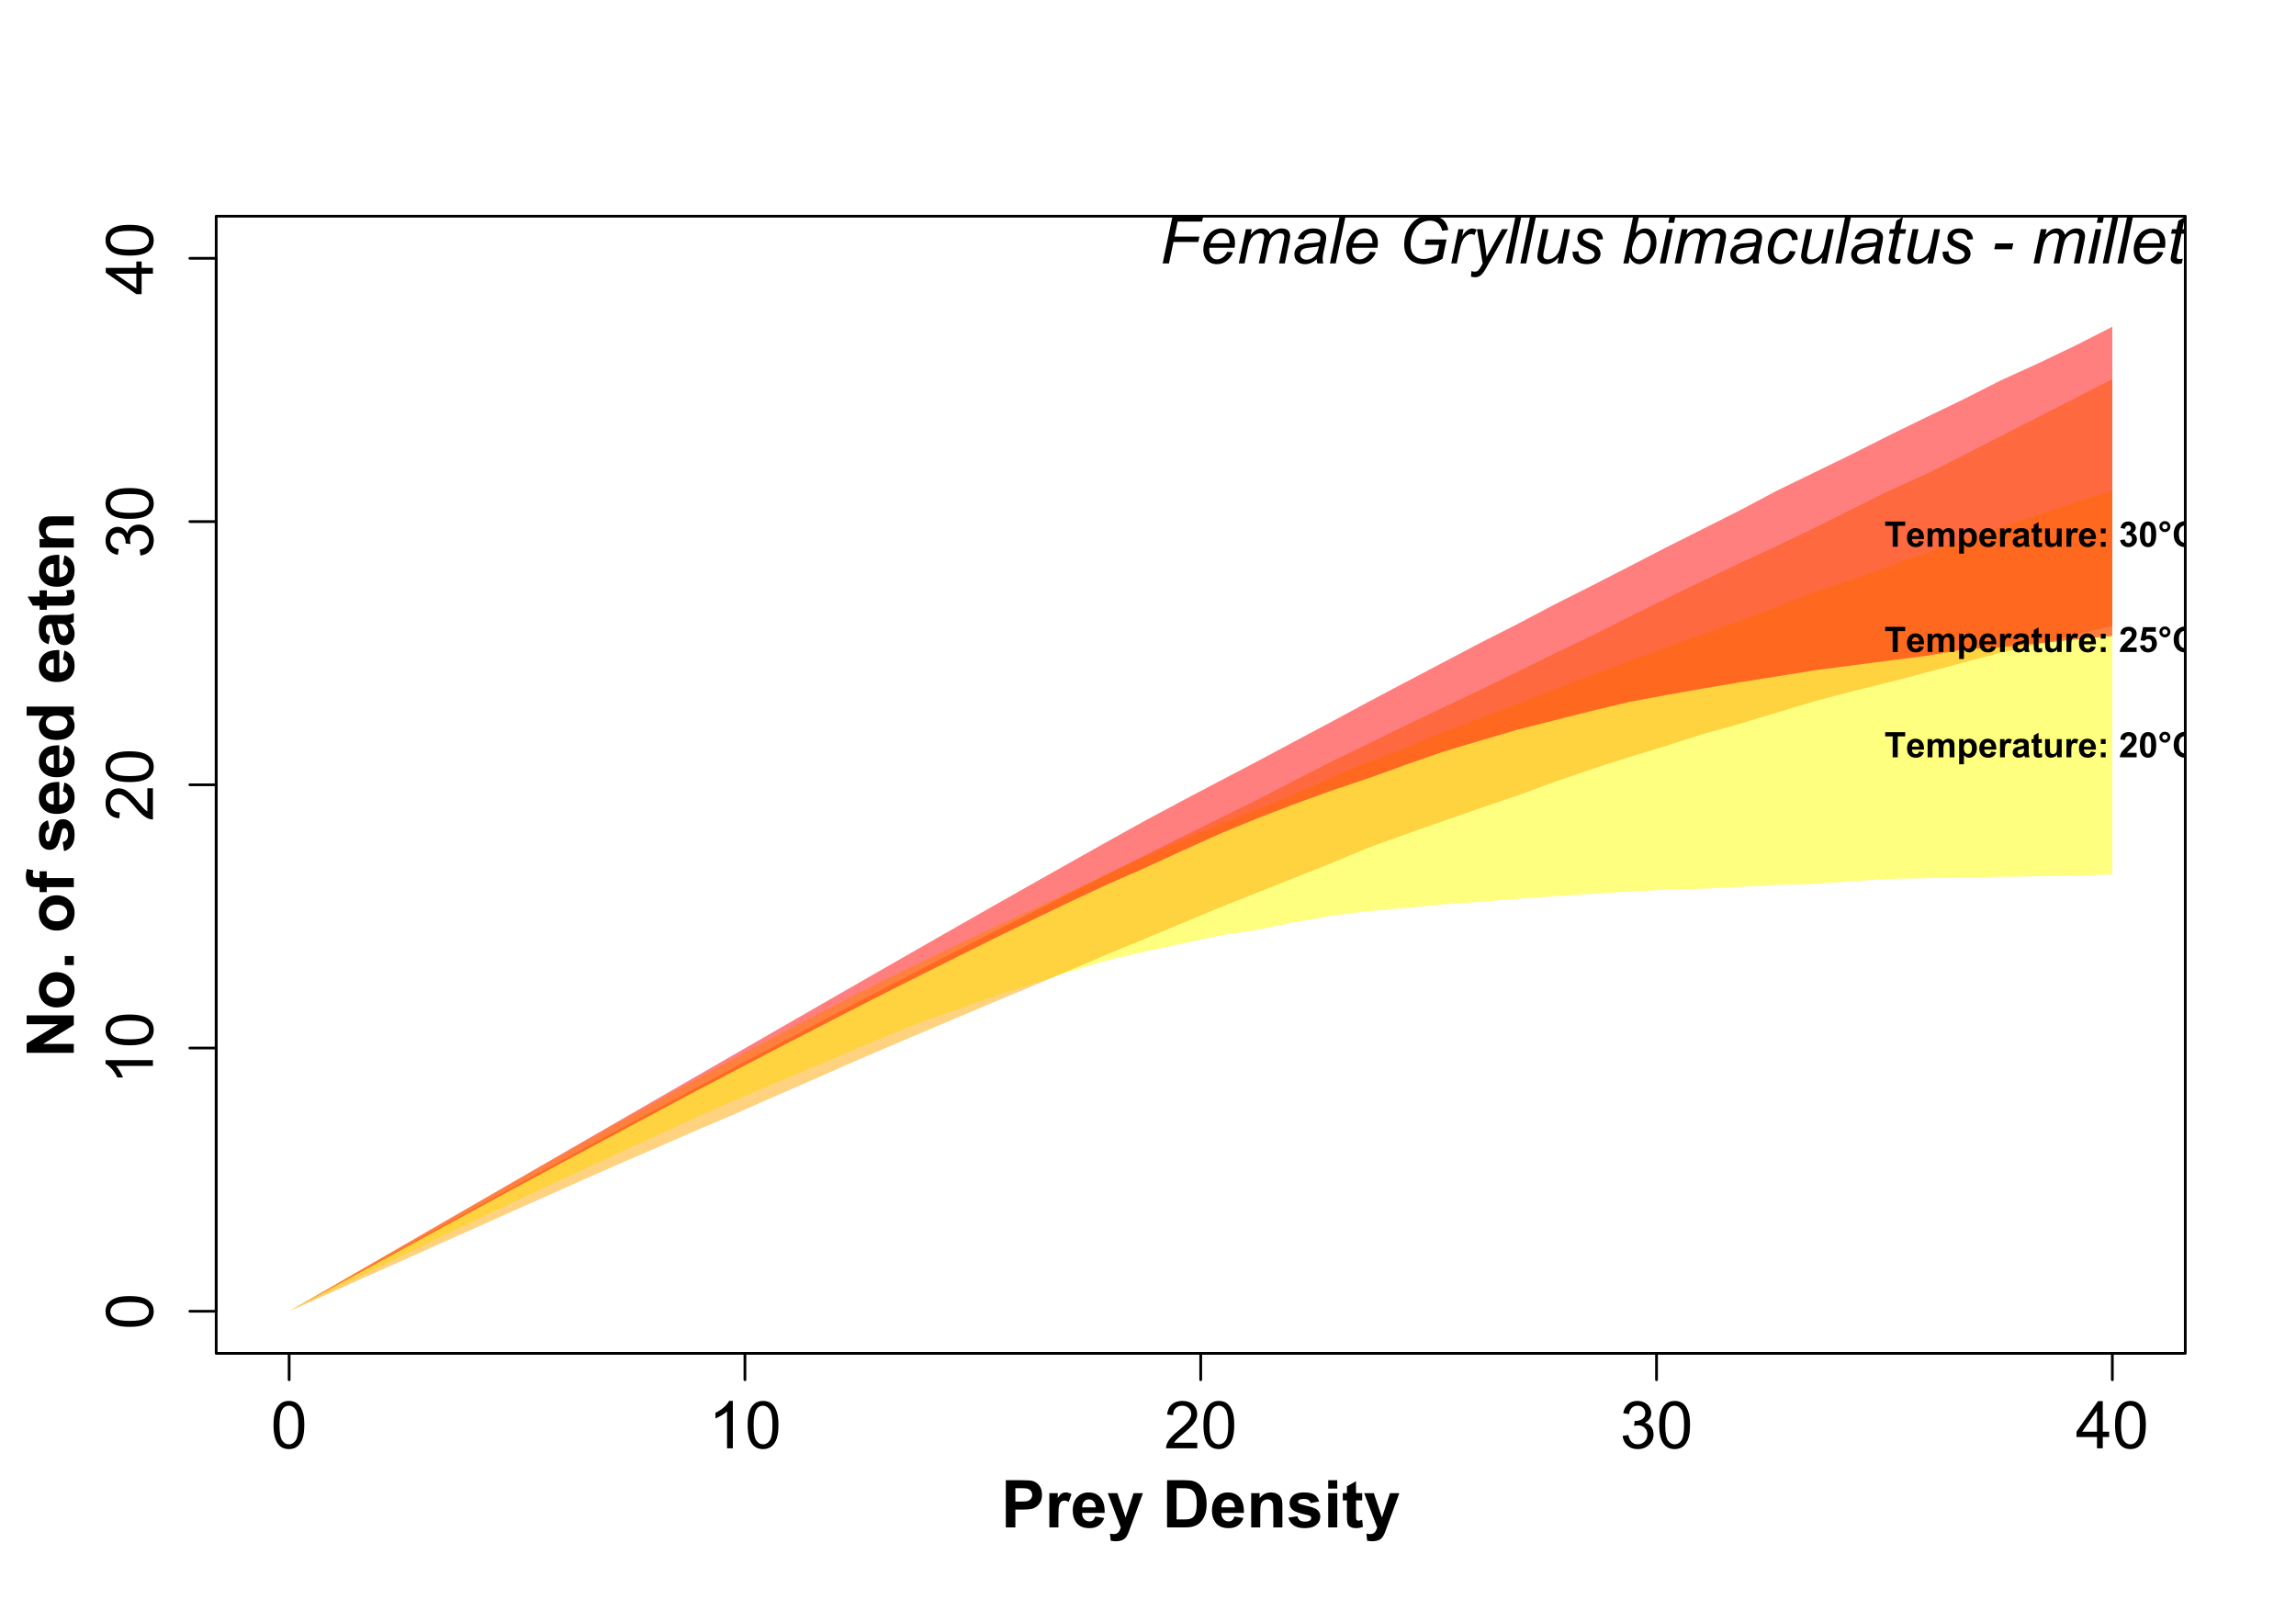 <?xml version="1.0" encoding="UTF-8"?>
<svg xmlns="http://www.w3.org/2000/svg" xmlns:xlink="http://www.w3.org/1999/xlink" width="627pt" height="443pt" viewBox="0 0 627 443" version="1.1">
<defs>
<g>
<symbol overflow="visible" id="glyph0-0">
<path style="stroke:none;" d="M 2.25 0 L 2.25 -11.25 L 11.25 -11.25 L 11.25 0 Z M 2.531 -0.281 L 10.969 -0.281 L 10.969 -10.969 L 2.531 -10.969 Z M 2.531 -0.281 "/>
</symbol>
<symbol overflow="visible" id="glyph0-1">
<path style="stroke:none;" d="M 0.746 -6.355 C 0.742 -7.875 0.898 -9.102 1.215 -10.031 C 1.527 -10.961 1.996 -11.676 2.613 -12.18 C 3.23 -12.684 4.008 -12.938 4.949 -12.938 C 5.637 -12.938 6.242 -12.797 6.766 -12.52 C 7.285 -12.238 7.715 -11.836 8.059 -11.316 C 8.395 -10.789 8.664 -10.152 8.859 -9.398 C 9.051 -8.645 9.145 -7.629 9.148 -6.355 C 9.145 -4.84 8.992 -3.617 8.684 -2.691 C 8.371 -1.762 7.906 -1.047 7.289 -0.539 C 6.672 -0.035 5.891 0.215 4.949 0.219 C 3.703 0.215 2.727 -0.227 2.023 -1.117 C 1.168 -2.188 0.742 -3.934 0.746 -6.355 Z M 2.375 -6.355 C 2.371 -4.234 2.621 -2.824 3.117 -2.129 C 3.609 -1.426 4.219 -1.078 4.949 -1.082 C 5.672 -1.078 6.281 -1.43 6.781 -2.137 C 7.273 -2.836 7.523 -4.242 7.523 -6.355 C 7.523 -8.473 7.273 -9.883 6.781 -10.582 C 6.281 -11.277 5.664 -11.625 4.93 -11.629 C 4.199 -11.625 3.621 -11.316 3.191 -10.703 C 2.645 -9.918 2.371 -8.469 2.375 -6.355 Z M 2.375 -6.355 "/>
</symbol>
<symbol overflow="visible" id="glyph0-2">
<path style="stroke:none;" d="M 6.707 0 L 5.125 0 L 5.125 -10.082 C 4.742 -9.715 4.242 -9.352 3.625 -8.988 C 3.004 -8.625 2.449 -8.352 1.961 -8.172 L 1.961 -9.703 C 2.844 -10.117 3.617 -10.621 4.281 -11.215 C 4.941 -11.805 5.41 -12.379 5.688 -12.938 L 6.707 -12.938 Z M 6.707 0 "/>
</symbol>
<symbol overflow="visible" id="glyph0-3">
<path style="stroke:none;" d="M 9.062 -1.52 L 9.062 0 L 0.547 0 C 0.531 -0.379 0.594 -0.742 0.73 -1.098 C 0.945 -1.676 1.293 -2.25 1.77 -2.812 C 2.246 -3.375 2.934 -4.023 3.84 -4.766 C 5.238 -5.906 6.188 -6.816 6.68 -7.492 C 7.172 -8.16 7.418 -8.793 7.418 -9.395 C 7.418 -10.02 7.191 -10.551 6.746 -10.98 C 6.293 -11.41 5.711 -11.625 4.992 -11.629 C 4.23 -11.625 3.621 -11.395 3.164 -10.941 C 2.703 -10.48 2.469 -9.848 2.469 -9.043 L 0.844 -9.211 C 0.953 -10.422 1.371 -11.344 2.102 -11.984 C 2.824 -12.617 3.801 -12.938 5.027 -12.938 C 6.262 -12.938 7.238 -12.594 7.961 -11.91 C 8.68 -11.223 9.039 -10.371 9.043 -9.359 C 9.039 -8.84 8.934 -8.336 8.727 -7.84 C 8.512 -7.34 8.164 -6.812 7.676 -6.266 C 7.188 -5.711 6.375 -4.957 5.238 -4 C 4.285 -3.199 3.676 -2.66 3.41 -2.379 C 3.141 -2.094 2.918 -1.805 2.742 -1.52 Z M 9.062 -1.52 "/>
</symbol>
<symbol overflow="visible" id="glyph0-4">
<path style="stroke:none;" d="M 0.758 -3.402 L 2.336 -3.613 C 2.516 -2.711 2.824 -2.062 3.266 -1.672 C 3.699 -1.273 4.23 -1.078 4.859 -1.082 C 5.602 -1.078 6.23 -1.336 6.746 -1.855 C 7.254 -2.367 7.512 -3.004 7.516 -3.77 C 7.512 -4.492 7.273 -5.094 6.801 -5.566 C 6.324 -6.035 5.723 -6.27 4.992 -6.273 C 4.691 -6.27 4.316 -6.211 3.875 -6.102 L 4.051 -7.488 C 4.152 -7.473 4.238 -7.465 4.305 -7.469 C 4.977 -7.465 5.582 -7.641 6.125 -7.996 C 6.66 -8.344 6.93 -8.887 6.934 -9.625 C 6.93 -10.199 6.734 -10.68 6.344 -11.062 C 5.949 -11.445 5.441 -11.637 4.824 -11.637 C 4.207 -11.637 3.695 -11.441 3.285 -11.055 C 2.875 -10.668 2.613 -10.09 2.496 -9.316 L 0.914 -9.598 C 1.105 -10.656 1.543 -11.477 2.23 -12.062 C 2.914 -12.645 3.766 -12.938 4.789 -12.938 C 5.488 -12.938 6.137 -12.785 6.73 -12.484 C 7.32 -12.18 7.773 -11.77 8.09 -11.25 C 8.402 -10.727 8.559 -10.172 8.562 -9.59 C 8.559 -9.031 8.41 -8.523 8.113 -8.066 C 7.812 -7.609 7.371 -7.246 6.785 -6.977 C 7.547 -6.801 8.137 -6.438 8.562 -5.883 C 8.98 -5.328 9.191 -4.633 9.195 -3.805 C 9.191 -2.676 8.781 -1.723 7.965 -0.945 C 7.141 -0.164 6.105 0.223 4.852 0.227 C 3.719 0.223 2.777 -0.109 2.035 -0.781 C 1.285 -1.453 0.859 -2.328 0.758 -3.402 Z M 0.758 -3.402 "/>
</symbol>
<symbol overflow="visible" id="glyph0-5">
<path style="stroke:none;" d="M 5.82 0 L 5.82 -3.086 L 0.227 -3.086 L 0.227 -4.535 L 6.109 -12.883 L 7.398 -12.883 L 7.398 -4.535 L 9.141 -4.535 L 9.141 -3.086 L 7.398 -3.086 L 7.398 0 Z M 5.82 -4.535 L 5.82 -10.344 L 1.785 -4.535 Z M 5.82 -4.535 "/>
</symbol>
<symbol overflow="visible" id="glyph1-0">
<path style="stroke:none;" d="M 0 -2.25 L -11.25 -2.25 L -11.25 -11.25 L 0 -11.25 Z M -0.281 -2.531 L -0.281 -10.969 L -10.969 -10.969 L -10.969 -2.531 Z M -0.281 -2.531 "/>
</symbol>
<symbol overflow="visible" id="glyph1-1">
<path style="stroke:none;" d="M -6.355 -0.746 C -7.875 -0.742 -9.102 -0.898 -10.031 -1.215 C -10.961 -1.527 -11.676 -1.996 -12.18 -2.613 C -12.684 -3.23 -12.938 -4.008 -12.938 -4.949 C -12.938 -5.637 -12.797 -6.242 -12.52 -6.766 C -12.238 -7.285 -11.836 -7.715 -11.316 -8.059 C -10.789 -8.395 -10.152 -8.664 -9.398 -8.859 C -8.645 -9.051 -7.629 -9.145 -6.355 -9.148 C -4.84 -9.145 -3.617 -8.992 -2.691 -8.684 C -1.762 -8.371 -1.047 -7.906 -0.539 -7.289 C -0.035 -6.672 0.215 -5.891 0.219 -4.949 C 0.215 -3.703 -0.227 -2.727 -1.117 -2.023 C -2.188 -1.168 -3.934 -0.742 -6.355 -0.746 Z M -6.355 -2.375 C -4.234 -2.371 -2.824 -2.621 -2.129 -3.117 C -1.426 -3.609 -1.078 -4.219 -1.082 -4.949 C -1.078 -5.672 -1.43 -6.281 -2.137 -6.781 C -2.836 -7.273 -4.242 -7.523 -6.355 -7.523 C -8.473 -7.523 -9.883 -7.273 -10.582 -6.781 C -11.277 -6.281 -11.625 -5.664 -11.629 -4.93 C -11.625 -4.199 -11.316 -3.621 -10.703 -3.191 C -9.918 -2.645 -8.469 -2.371 -6.355 -2.375 Z M -6.355 -2.375 "/>
</symbol>
<symbol overflow="visible" id="glyph1-2">
<path style="stroke:none;" d="M 0 -6.707 L 0 -5.125 L -10.082 -5.125 C -9.715 -4.742 -9.352 -4.242 -8.988 -3.625 C -8.625 -3.004 -8.352 -2.449 -8.172 -1.961 L -9.703 -1.961 C -10.117 -2.844 -10.621 -3.617 -11.215 -4.281 C -11.805 -4.941 -12.379 -5.41 -12.938 -5.688 L -12.938 -6.707 Z M 0 -6.707 "/>
</symbol>
<symbol overflow="visible" id="glyph1-3">
<path style="stroke:none;" d="M -1.52 -9.062 L 0 -9.062 L 0 -0.547 C -0.379 -0.531 -0.742 -0.594 -1.098 -0.73 C -1.676 -0.945 -2.25 -1.293 -2.812 -1.77 C -3.375 -2.246 -4.023 -2.934 -4.766 -3.84 C -5.906 -5.238 -6.816 -6.188 -7.492 -6.68 C -8.16 -7.172 -8.793 -7.418 -9.395 -7.418 C -10.02 -7.418 -10.551 -7.191 -10.98 -6.746 C -11.41 -6.293 -11.625 -5.711 -11.629 -4.992 C -11.625 -4.23 -11.395 -3.621 -10.941 -3.164 C -10.48 -2.707 -9.848 -2.473 -9.043 -2.469 L -9.211 -0.844 C -10.422 -0.953 -11.344 -1.371 -11.984 -2.102 C -12.617 -2.824 -12.938 -3.801 -12.938 -5.027 C -12.938 -6.262 -12.594 -7.238 -11.91 -7.961 C -11.223 -8.68 -10.371 -9.039 -9.359 -9.043 C -8.84 -9.039 -8.336 -8.934 -7.84 -8.727 C -7.34 -8.512 -6.812 -8.164 -6.266 -7.676 C -5.711 -7.188 -4.957 -6.375 -4 -5.238 C -3.199 -4.285 -2.656 -3.676 -2.375 -3.41 C -2.086 -3.141 -1.801 -2.918 -1.52 -2.742 Z M -1.52 -9.062 "/>
</symbol>
<symbol overflow="visible" id="glyph1-4">
<path style="stroke:none;" d="M -3.402 -0.758 L -3.613 -2.336 C -2.711 -2.516 -2.062 -2.824 -1.672 -3.266 C -1.273 -3.699 -1.078 -4.23 -1.082 -4.859 C -1.078 -5.602 -1.336 -6.23 -1.855 -6.746 C -2.367 -7.254 -3.004 -7.512 -3.77 -7.516 C -4.492 -7.512 -5.094 -7.273 -5.566 -6.801 C -6.035 -6.324 -6.27 -5.723 -6.273 -4.992 C -6.27 -4.691 -6.211 -4.316 -6.102 -3.875 L -7.488 -4.051 C -7.473 -4.152 -7.465 -4.238 -7.469 -4.309 C -7.465 -4.977 -7.641 -5.582 -7.996 -6.125 C -8.344 -6.66 -8.887 -6.93 -9.625 -6.934 C -10.199 -6.93 -10.68 -6.734 -11.062 -6.344 C -11.445 -5.949 -11.637 -5.441 -11.637 -4.824 C -11.637 -4.207 -11.441 -3.695 -11.055 -3.285 C -10.668 -2.875 -10.09 -2.613 -9.316 -2.496 L -9.598 -0.914 C -10.656 -1.105 -11.477 -1.543 -12.062 -2.23 C -12.645 -2.914 -12.938 -3.766 -12.938 -4.789 C -12.938 -5.488 -12.785 -6.137 -12.484 -6.73 C -12.18 -7.32 -11.77 -7.773 -11.25 -8.09 C -10.727 -8.402 -10.172 -8.559 -9.59 -8.562 C -9.031 -8.559 -8.523 -8.41 -8.066 -8.113 C -7.609 -7.812 -7.246 -7.371 -6.977 -6.785 C -6.801 -7.547 -6.438 -8.137 -5.883 -8.562 C -5.328 -8.98 -4.633 -9.191 -3.805 -9.195 C -2.676 -9.191 -1.723 -8.781 -0.941 -7.965 C -0.16 -7.141 0.227 -6.105 0.23 -4.852 C 0.227 -3.719 -0.105 -2.777 -0.781 -2.035 C -1.453 -1.285 -2.328 -0.859 -3.402 -0.758 Z M -3.402 -0.758 "/>
</symbol>
<symbol overflow="visible" id="glyph1-5">
<path style="stroke:none;" d="M 0 -5.82 L -3.086 -5.82 L -3.086 -0.23 L -4.535 -0.23 L -12.883 -6.109 L -12.883 -7.402 L -4.535 -7.398 L -4.535 -9.141 L -3.086 -9.141 L -3.086 -7.398 L 0 -7.398 Z M -4.535 -5.82 L -10.344 -5.82 L -4.535 -1.785 Z M -4.535 -5.82 "/>
</symbol>
<symbol overflow="visible" id="glyph2-0">
<path style="stroke:none;" d="M 2.25 0 L 2.25 -11.25 L 11.25 -11.25 L 11.25 0 Z M 2.531 -0.281 L 10.969 -0.281 L 10.969 -10.969 L 2.531 -10.969 Z M 2.531 -0.281 "/>
</symbol>
<symbol overflow="visible" id="glyph2-1">
<path style="stroke:none;" d="M 1.309 0 L 1.309 -12.883 L 5.484 -12.883 C 7.066 -12.879 8.098 -12.816 8.578 -12.691 C 9.316 -12.496 9.934 -12.074 10.434 -11.43 C 10.93 -10.781 11.18 -9.945 11.18 -8.922 C 11.18 -8.129 11.035 -7.465 10.75 -6.926 C 10.461 -6.387 10.098 -5.961 9.656 -5.656 C 9.211 -5.344 8.758 -5.141 8.305 -5.047 C 7.68 -4.918 6.781 -4.855 5.609 -4.859 L 3.91 -4.859 L 3.91 0 Z M 3.91 -10.703 L 3.91 -7.047 L 5.336 -7.047 C 6.359 -7.043 7.043 -7.109 7.391 -7.25 C 7.734 -7.383 8.008 -7.594 8.203 -7.883 C 8.398 -8.164 8.496 -8.5 8.5 -8.887 C 8.496 -9.352 8.359 -9.738 8.086 -10.047 C 7.809 -10.348 7.457 -10.539 7.039 -10.617 C 6.727 -10.672 6.105 -10.699 5.168 -10.703 Z M 3.91 -10.703 "/>
</symbol>
<symbol overflow="visible" id="glyph2-2">
<path style="stroke:none;" d="M 3.656 0 L 1.188 0 L 1.188 -9.336 L 3.48 -9.336 L 3.48 -8.008 C 3.871 -8.629 4.223 -9.043 4.539 -9.246 C 4.848 -9.445 5.203 -9.543 5.609 -9.547 C 6.168 -9.543 6.711 -9.387 7.234 -9.078 L 6.469 -6.926 C 6.051 -7.191 5.664 -7.324 5.309 -7.328 C 4.961 -7.324 4.668 -7.23 4.43 -7.043 C 4.188 -6.852 3.996 -6.508 3.863 -6.012 C 3.723 -5.512 3.656 -4.469 3.656 -2.883 Z M 3.656 0 "/>
</symbol>
<symbol overflow="visible" id="glyph2-3">
<path style="stroke:none;" d="M 6.695 -2.969 L 9.156 -2.559 C 8.84 -1.652 8.34 -0.965 7.66 -0.496 C 6.973 -0.023 6.121 0.211 5.098 0.211 C 3.473 0.211 2.27 -0.316 1.492 -1.379 C 0.875 -2.227 0.566 -3.301 0.57 -4.598 C 0.566 -6.141 0.973 -7.352 1.781 -8.23 C 2.59 -9.105 3.613 -9.543 4.852 -9.547 C 6.238 -9.543 7.332 -9.086 8.137 -8.168 C 8.938 -7.25 9.32 -5.844 9.289 -3.953 L 3.102 -3.953 C 3.117 -3.219 3.316 -2.648 3.699 -2.242 C 4.078 -1.832 4.555 -1.629 5.125 -1.633 C 5.508 -1.629 5.832 -1.734 6.098 -1.949 C 6.359 -2.156 6.559 -2.496 6.695 -2.969 Z M 6.836 -5.469 C 6.816 -6.18 6.633 -6.723 6.285 -7.098 C 5.93 -7.465 5.5 -7.652 5 -7.656 C 4.457 -7.652 4.012 -7.457 3.664 -7.066 C 3.309 -6.672 3.137 -6.137 3.148 -5.469 Z M 6.836 -5.469 "/>
</symbol>
<symbol overflow="visible" id="glyph2-4">
<path style="stroke:none;" d="M 0.125 -9.336 L 2.75 -9.336 L 4.984 -2.707 L 7.164 -9.336 L 9.719 -9.336 L 6.426 -0.352 L 5.836 1.273 C 5.617 1.816 5.41 2.234 5.215 2.523 C 5.02 2.809 4.793 3.039 4.539 3.219 C 4.281 3.395 3.969 3.535 3.598 3.637 C 3.223 3.734 2.801 3.785 2.336 3.789 C 1.859 3.785 1.395 3.734 0.941 3.641 L 0.719 1.703 C 1.105 1.777 1.453 1.816 1.766 1.82 C 2.336 1.816 2.762 1.648 3.039 1.312 C 3.312 0.977 3.523 0.547 3.672 0.027 Z M 0.125 -9.336 "/>
</symbol>
<symbol overflow="visible" id="glyph2-5">
<path style="stroke:none;" d=""/>
</symbol>
<symbol overflow="visible" id="glyph2-6">
<path style="stroke:none;" d="M 1.301 -12.883 L 6.055 -12.883 C 7.125 -12.879 7.945 -12.797 8.508 -12.641 C 9.262 -12.414 9.906 -12.02 10.449 -11.453 C 10.984 -10.883 11.395 -10.188 11.68 -9.363 C 11.957 -8.539 12.098 -7.523 12.102 -6.32 C 12.098 -5.254 11.969 -4.34 11.707 -3.578 C 11.383 -2.637 10.922 -1.879 10.328 -1.301 C 9.871 -0.859 9.262 -0.516 8.5 -0.273 C 7.922 -0.09 7.152 0 6.195 0 L 1.301 0 Z M 3.902 -10.703 L 3.902 -2.172 L 5.844 -2.172 C 6.566 -2.168 7.094 -2.207 7.418 -2.293 C 7.84 -2.395 8.188 -2.574 8.469 -2.828 C 8.742 -3.078 8.969 -3.492 9.148 -4.07 C 9.32 -4.645 9.41 -5.434 9.414 -6.434 C 9.41 -7.43 9.32 -8.191 9.148 -8.727 C 8.969 -9.258 8.723 -9.676 8.41 -9.973 C 8.09 -10.27 7.691 -10.473 7.207 -10.582 C 6.844 -10.66 6.129 -10.699 5.07 -10.703 Z M 3.902 -10.703 "/>
</symbol>
<symbol overflow="visible" id="glyph2-7">
<path style="stroke:none;" d="M 9.781 0 L 7.312 0 L 7.312 -4.766 C 7.312 -5.766 7.258 -6.418 7.152 -6.719 C 7.047 -7.012 6.875 -7.242 6.641 -7.41 C 6.398 -7.57 6.113 -7.652 5.781 -7.656 C 5.352 -7.652 4.969 -7.535 4.629 -7.305 C 4.289 -7.066 4.055 -6.754 3.93 -6.371 C 3.801 -5.98 3.738 -5.266 3.742 -4.227 L 3.742 0 L 1.273 0 L 1.273 -9.336 L 3.57 -9.336 L 3.57 -7.961 C 4.379 -9.016 5.406 -9.543 6.645 -9.547 C 7.188 -9.543 7.684 -9.445 8.137 -9.25 C 8.586 -9.051 8.926 -8.801 9.16 -8.5 C 9.387 -8.191 9.551 -7.844 9.645 -7.461 C 9.734 -7.07 9.777 -6.52 9.781 -5.801 Z M 9.781 0 "/>
</symbol>
<symbol overflow="visible" id="glyph2-8">
<path style="stroke:none;" d="M 0.422 -2.664 L 2.898 -3.039 C 3.004 -2.559 3.219 -2.195 3.539 -1.945 C 3.859 -1.695 4.309 -1.57 4.895 -1.574 C 5.527 -1.57 6.008 -1.688 6.336 -1.926 C 6.551 -2.086 6.66 -2.305 6.664 -2.586 C 6.66 -2.77 6.602 -2.926 6.484 -3.051 C 6.359 -3.164 6.086 -3.273 5.66 -3.375 C 3.668 -3.812 2.402 -4.211 1.871 -4.578 C 1.129 -5.078 0.762 -5.781 0.766 -6.68 C 0.762 -7.484 1.082 -8.164 1.723 -8.719 C 2.359 -9.27 3.348 -9.543 4.695 -9.547 C 5.969 -9.543 6.918 -9.336 7.539 -8.922 C 8.16 -8.504 8.59 -7.887 8.824 -7.074 L 6.496 -6.645 C 6.391 -7.004 6.199 -7.281 5.926 -7.477 C 5.645 -7.672 5.25 -7.77 4.738 -7.77 C 4.086 -7.77 3.621 -7.676 3.34 -7.496 C 3.152 -7.363 3.059 -7.199 3.059 -6.996 C 3.059 -6.82 3.141 -6.668 3.305 -6.547 C 3.527 -6.379 4.297 -6.148 5.613 -5.852 C 6.926 -5.551 7.844 -5.184 8.367 -4.754 C 8.883 -4.309 9.141 -3.699 9.141 -2.918 C 9.141 -2.059 8.781 -1.32 8.066 -0.711 C 7.352 -0.094 6.293 0.211 4.895 0.211 C 3.621 0.211 2.617 -0.047 1.875 -0.562 C 1.133 -1.078 0.648 -1.777 0.422 -2.664 Z M 0.422 -2.664 "/>
</symbol>
<symbol overflow="visible" id="glyph2-9">
<path style="stroke:none;" d="M 1.293 -10.602 L 1.293 -12.883 L 3.762 -12.883 L 3.762 -10.602 Z M 1.293 0 L 1.293 -9.336 L 3.762 -9.336 L 3.762 0 Z M 1.293 0 "/>
</symbol>
<symbol overflow="visible" id="glyph2-10">
<path style="stroke:none;" d="M 5.57 -9.336 L 5.57 -7.367 L 3.883 -7.367 L 3.883 -3.602 C 3.879 -2.84 3.895 -2.395 3.93 -2.27 C 3.961 -2.141 4.035 -2.039 4.152 -1.957 C 4.266 -1.875 4.406 -1.832 4.57 -1.836 C 4.797 -1.832 5.125 -1.914 5.562 -2.074 L 5.773 -0.156 C 5.195 0.09 4.547 0.211 3.824 0.211 C 3.375 0.211 2.973 0.137 2.617 -0.012 C 2.258 -0.16 1.996 -0.352 1.832 -0.594 C 1.664 -0.828 1.547 -1.148 1.484 -1.555 C 1.43 -1.836 1.406 -2.418 1.406 -3.297 L 1.406 -7.367 L 0.273 -7.367 L 0.273 -9.336 L 1.406 -9.336 L 1.406 -11.188 L 3.883 -12.629 L 3.883 -9.336 Z M 5.57 -9.336 "/>
</symbol>
<symbol overflow="visible" id="glyph3-0">
<path style="stroke:none;" d="M 0 -2.25 L -11.25 -2.25 L -11.25 -11.25 L 0 -11.25 Z M -0.281 -2.531 L -0.281 -10.969 L -10.969 -10.969 L -10.969 -2.531 Z M -0.281 -2.531 "/>
</symbol>
<symbol overflow="visible" id="glyph3-1">
<path style="stroke:none;" d="M 0 -1.336 L -12.883 -1.336 L -12.883 -3.867 L -4.281 -9.141 L -12.883 -9.141 L -12.883 -11.559 L 0 -11.559 L 0 -8.945 L -8.402 -3.754 L 0 -3.754 Z M 0 -1.336 "/>
</symbol>
<symbol overflow="visible" id="glyph3-2">
<path style="stroke:none;" d="M -4.797 -0.723 C -5.617 -0.719 -6.41 -0.922 -7.18 -1.328 C -7.945 -1.73 -8.531 -2.301 -8.938 -3.043 C -9.34 -3.781 -9.543 -4.609 -9.547 -5.527 C -9.543 -6.938 -9.086 -8.098 -8.168 -9 C -7.25 -9.898 -6.09 -10.348 -4.691 -10.352 C -3.277 -10.348 -2.105 -9.891 -1.18 -8.984 C -0.25 -8.07 0.211 -6.926 0.211 -5.547 C 0.211 -4.688 0.02 -3.871 -0.367 -3.098 C -0.754 -2.32 -1.32 -1.73 -2.07 -1.328 C -2.812 -0.922 -3.723 -0.719 -4.797 -0.723 Z M -4.668 -3.254 C -3.738 -3.246 -3.027 -3.465 -2.539 -3.91 C -2.043 -4.348 -1.797 -4.891 -1.801 -5.539 C -1.797 -6.18 -2.043 -6.719 -2.539 -7.156 C -3.027 -7.59 -3.742 -7.809 -4.684 -7.812 C -5.594 -7.809 -6.297 -7.59 -6.793 -7.156 C -7.281 -6.719 -7.527 -6.18 -7.531 -5.539 C -7.527 -4.891 -7.281 -4.348 -6.793 -3.91 C -6.297 -3.469 -5.59 -3.25 -4.668 -3.254 Z M -4.668 -3.254 "/>
</symbol>
<symbol overflow="visible" id="glyph3-3">
<path style="stroke:none;" d="M 0 -1.293 L -2.469 -1.293 L -2.469 -3.762 L 0 -3.762 Z M 0 -1.293 "/>
</symbol>
<symbol overflow="visible" id="glyph3-4">
<path style="stroke:none;" d=""/>
</symbol>
<symbol overflow="visible" id="glyph3-5">
<path style="stroke:none;" d="M -9.336 -0.211 L -9.336 -1.582 L -10.039 -1.582 C -10.82 -1.582 -11.406 -1.664 -11.793 -1.832 C -12.18 -1.996 -12.496 -2.305 -12.738 -2.754 C -12.98 -3.203 -13.102 -3.77 -13.105 -4.457 C -13.102 -5.156 -12.996 -5.844 -12.789 -6.523 L -11.066 -6.188 C -11.156 -5.793 -11.203 -5.414 -11.207 -5.055 C -11.203 -4.695 -11.117 -4.438 -10.953 -4.285 C -10.781 -4.125 -10.461 -4.047 -9.992 -4.051 L -9.336 -4.051 L -9.336 -5.898 L -7.391 -5.898 L -7.391 -4.051 L 0 -4.051 L 0 -1.582 L -7.391 -1.582 L -7.391 -0.211 Z M -9.336 -0.211 "/>
</symbol>
<symbol overflow="visible" id="glyph3-6">
<path style="stroke:none;" d="M -2.664 -0.422 L -3.039 -2.898 C -2.559 -3.004 -2.195 -3.219 -1.945 -3.539 C -1.695 -3.859 -1.57 -4.309 -1.574 -4.895 C -1.57 -5.527 -1.688 -6.008 -1.926 -6.336 C -2.086 -6.551 -2.305 -6.66 -2.582 -6.664 C -2.766 -6.66 -2.922 -6.602 -3.051 -6.484 C -3.164 -6.359 -3.273 -6.086 -3.375 -5.66 C -3.812 -3.668 -4.211 -2.402 -4.578 -1.871 C -5.078 -1.129 -5.781 -0.762 -6.68 -0.766 C -7.484 -0.762 -8.164 -1.082 -8.719 -1.723 C -9.27 -2.359 -9.543 -3.348 -9.547 -4.695 C -9.543 -5.969 -9.336 -6.918 -8.922 -7.539 C -8.504 -8.16 -7.887 -8.59 -7.074 -8.824 L -6.645 -6.496 C -7.004 -6.391 -7.281 -6.199 -7.477 -5.926 C -7.672 -5.645 -7.77 -5.25 -7.77 -4.738 C -7.77 -4.086 -7.676 -3.621 -7.496 -3.34 C -7.363 -3.152 -7.199 -3.059 -6.996 -3.059 C -6.82 -3.059 -6.668 -3.141 -6.547 -3.305 C -6.379 -3.527 -6.148 -4.297 -5.852 -5.613 C -5.551 -6.926 -5.184 -7.844 -4.754 -8.367 C -4.309 -8.883 -3.699 -9.141 -2.918 -9.141 C -2.059 -9.141 -1.32 -8.781 -0.711 -8.066 C -0.094 -7.352 0.211 -6.293 0.211 -4.895 C 0.211 -3.621 -0.047 -2.617 -0.562 -1.875 C -1.078 -1.133 -1.777 -0.648 -2.664 -0.422 Z M -2.664 -0.422 "/>
</symbol>
<symbol overflow="visible" id="glyph3-7">
<path style="stroke:none;" d="M -2.969 -6.695 L -2.559 -9.156 C -1.652 -8.84 -0.965 -8.34 -0.496 -7.66 C -0.023 -6.973 0.211 -6.121 0.211 -5.098 C 0.211 -3.473 -0.316 -2.27 -1.379 -1.492 C -2.227 -0.875 -3.301 -0.566 -4.598 -0.57 C -6.141 -0.566 -7.352 -0.973 -8.23 -1.781 C -9.105 -2.59 -9.543 -3.613 -9.547 -4.852 C -9.543 -6.238 -9.086 -7.332 -8.168 -8.137 C -7.25 -8.938 -5.844 -9.32 -3.953 -9.289 L -3.953 -3.102 C -3.219 -3.117 -2.648 -3.316 -2.242 -3.699 C -1.832 -4.078 -1.629 -4.555 -1.633 -5.125 C -1.629 -5.508 -1.734 -5.832 -1.949 -6.098 C -2.156 -6.359 -2.496 -6.559 -2.969 -6.695 Z M -5.469 -6.836 C -6.18 -6.816 -6.723 -6.633 -7.098 -6.285 C -7.465 -5.93 -7.652 -5.5 -7.656 -5 C -7.652 -4.457 -7.457 -4.012 -7.066 -3.664 C -6.672 -3.309 -6.137 -3.137 -5.469 -3.148 Z M -5.469 -6.836 "/>
</symbol>
<symbol overflow="visible" id="glyph3-8">
<path style="stroke:none;" d="M 0 -9.852 L 0 -7.559 L -1.371 -7.559 C -0.836 -7.176 -0.438 -6.723 -0.18 -6.207 C 0.082 -5.684 0.211 -5.164 0.211 -4.641 C 0.211 -3.566 -0.219 -2.645 -1.086 -1.883 C -1.945 -1.117 -3.152 -0.738 -4.703 -0.738 C -6.281 -0.738 -7.484 -1.109 -8.309 -1.855 C -9.133 -2.598 -9.543 -3.539 -9.547 -4.676 C -9.543 -5.719 -9.109 -6.621 -8.242 -7.383 L -12.883 -7.383 L -12.883 -9.852 Z M -4.867 -3.262 C -3.871 -3.258 -3.152 -3.395 -2.707 -3.672 C -2.059 -4.07 -1.734 -4.629 -1.738 -5.344 C -1.734 -5.91 -1.977 -6.391 -2.465 -6.793 C -2.945 -7.188 -3.668 -7.387 -4.633 -7.391 C -5.699 -7.387 -6.469 -7.195 -6.945 -6.809 C -7.414 -6.422 -7.652 -5.926 -7.656 -5.328 C -7.652 -4.738 -7.418 -4.25 -6.957 -3.855 C -6.488 -3.457 -5.793 -3.258 -4.867 -3.262 Z M -4.867 -3.262 "/>
</symbol>
<symbol overflow="visible" id="glyph3-9">
<path style="stroke:none;" d="M -6.484 -3.137 L -6.891 -0.898 C -7.789 -1.145 -8.457 -1.578 -8.895 -2.195 C -9.328 -2.809 -9.543 -3.723 -9.547 -4.941 C -9.543 -6.039 -9.414 -6.859 -9.152 -7.402 C -8.891 -7.938 -8.559 -8.316 -8.16 -8.539 C -7.758 -8.754 -7.02 -8.863 -5.949 -8.867 L -3.066 -8.844 C -2.242 -8.84 -1.637 -8.879 -1.25 -8.961 C -0.859 -9.035 -0.445 -9.184 0 -9.406 L 0 -6.961 C -0.164 -6.895 -0.406 -6.812 -0.73 -6.723 C -0.875 -6.68 -0.973 -6.652 -1.02 -6.637 C -0.605 -6.211 -0.297 -5.758 -0.094 -5.281 C 0.109 -4.797 0.211 -4.285 0.211 -3.742 C 0.211 -2.781 -0.047 -2.023 -0.57 -1.473 C -1.086 -0.914 -1.746 -0.637 -2.547 -0.641 C -3.074 -0.637 -3.543 -0.766 -3.957 -1.02 C -4.367 -1.27 -4.684 -1.621 -4.906 -2.078 C -5.125 -2.531 -5.32 -3.188 -5.484 -4.043 C -5.699 -5.195 -5.898 -5.992 -6.09 -6.441 L -6.336 -6.441 C -6.805 -6.438 -7.145 -6.32 -7.352 -6.09 C -7.551 -5.852 -7.652 -5.41 -7.656 -4.766 C -7.652 -4.32 -7.566 -3.977 -7.395 -3.734 C -7.223 -3.484 -6.918 -3.285 -6.484 -3.137 Z M -4.484 -6.441 C -4.375 -6.121 -4.25 -5.621 -4.102 -4.938 C -3.953 -4.25 -3.809 -3.801 -3.672 -3.594 C -3.441 -3.266 -3.152 -3.105 -2.805 -3.109 C -2.457 -3.105 -2.156 -3.234 -1.906 -3.496 C -1.648 -3.75 -1.523 -4.078 -1.527 -4.484 C -1.523 -4.922 -1.672 -5.348 -1.969 -5.758 C -2.188 -6.051 -2.457 -6.246 -2.785 -6.344 C -2.992 -6.406 -3.395 -6.438 -3.988 -6.441 Z M -4.484 -6.441 "/>
</symbol>
<symbol overflow="visible" id="glyph3-10">
<path style="stroke:none;" d="M -9.336 -5.574 L -7.367 -5.574 L -7.367 -3.887 L -3.602 -3.883 C -2.84 -3.879 -2.395 -3.895 -2.27 -3.93 C -2.141 -3.961 -2.039 -4.035 -1.957 -4.152 C -1.875 -4.266 -1.832 -4.406 -1.836 -4.57 C -1.832 -4.797 -1.914 -5.125 -2.074 -5.562 L -0.156 -5.773 C 0.09 -5.195 0.211 -4.547 0.211 -3.824 C 0.211 -3.375 0.137 -2.973 -0.012 -2.617 C -0.16 -2.258 -0.352 -1.996 -0.594 -1.832 C -0.828 -1.664 -1.148 -1.547 -1.555 -1.484 C -1.836 -1.43 -2.418 -1.406 -3.297 -1.406 L -7.367 -1.406 L -7.367 -0.273 L -9.336 -0.273 L -9.336 -1.406 L -11.188 -1.406 L -12.629 -3.887 L -9.336 -3.887 Z M -9.336 -5.574 "/>
</symbol>
<symbol overflow="visible" id="glyph3-11">
<path style="stroke:none;" d="M 0 -9.781 L 0 -7.312 L -4.762 -7.312 C -5.766 -7.312 -6.418 -7.258 -6.719 -7.152 C -7.012 -7.047 -7.242 -6.875 -7.41 -6.641 C -7.57 -6.398 -7.652 -6.113 -7.656 -5.785 C -7.652 -5.352 -7.535 -4.969 -7.305 -4.629 C -7.066 -4.289 -6.754 -4.055 -6.371 -3.934 C -5.98 -3.805 -5.266 -3.742 -4.227 -3.746 L 0 -3.742 L 0 -1.273 L -9.336 -1.273 L -9.336 -3.57 L -7.961 -3.57 C -9.016 -4.379 -9.543 -5.406 -9.547 -6.645 C -9.543 -7.188 -9.445 -7.684 -9.25 -8.137 C -9.051 -8.586 -8.801 -8.926 -8.5 -9.16 C -8.191 -9.387 -7.844 -9.551 -7.461 -9.645 C -7.07 -9.734 -6.52 -9.777 -5.801 -9.781 Z M 0 -9.781 "/>
</symbol>
<symbol overflow="visible" id="glyph4-0">
<path style="stroke:none;" d="M 2.25 0 L 2.25 -11.25 L 11.25 -11.25 L 11.25 0 Z M 2.531 -0.281 L 10.969 -0.281 L 10.969 -10.969 L 2.531 -10.969 Z M 2.531 -0.281 "/>
</symbol>
<symbol overflow="visible" id="glyph4-1">
<path style="stroke:none;" d="M 0.816 0 L 3.508 -12.883 L 11.883 -12.883 L 11.574 -11.418 L 4.922 -11.418 L 4.07 -7.312 L 10.844 -7.312 L 10.539 -5.844 L 3.762 -5.844 L 2.539 0 Z M 0.816 0 "/>
</symbol>
<symbol overflow="visible" id="glyph4-2">
<path style="stroke:none;" d="M 7.453 -3.172 L 9 -3.016 C 8.773 -2.246 8.262 -1.516 7.465 -0.824 C 6.664 -0.133 5.711 0.211 4.605 0.211 C 3.914 0.211 3.277 0.055 2.703 -0.266 C 2.121 -0.582 1.684 -1.047 1.383 -1.66 C 1.078 -2.266 0.926 -2.961 0.93 -3.742 C 0.926 -4.762 1.16 -5.75 1.637 -6.711 C 2.105 -7.664 2.719 -8.379 3.473 -8.848 C 4.219 -9.312 5.031 -9.543 5.906 -9.547 C 7.02 -9.543 7.906 -9.199 8.574 -8.508 C 9.234 -7.812 9.566 -6.867 9.57 -5.68 C 9.566 -5.219 9.527 -4.75 9.449 -4.273 L 2.574 -4.273 C 2.547 -4.086 2.535 -3.922 2.539 -3.781 C 2.535 -2.902 2.738 -2.234 3.141 -1.777 C 3.539 -1.316 4.027 -1.09 4.613 -1.09 C 5.152 -1.09 5.691 -1.266 6.223 -1.625 C 6.75 -1.98 7.16 -2.496 7.453 -3.172 Z M 2.828 -5.484 L 8.07 -5.484 C 8.07 -5.648 8.074 -5.766 8.078 -5.836 C 8.074 -6.633 7.875 -7.242 7.48 -7.668 C 7.078 -8.09 6.566 -8.301 5.941 -8.305 C 5.262 -8.301 4.641 -8.066 4.082 -7.602 C 3.52 -7.129 3.102 -6.426 2.828 -5.484 Z M 2.828 -5.484 "/>
</symbol>
<symbol overflow="visible" id="glyph4-3">
<path style="stroke:none;" d="M 0.59 0 L 2.539 -9.336 L 4.133 -9.336 L 3.805 -7.797 C 4.395 -8.457 4.926 -8.914 5.391 -9.168 C 5.855 -9.418 6.359 -9.543 6.906 -9.547 C 7.484 -9.543 7.969 -9.391 8.359 -9.082 C 8.746 -8.773 9.004 -8.344 9.133 -7.797 C 9.605 -8.379 10.105 -8.816 10.629 -9.109 C 11.152 -9.398 11.703 -9.543 12.289 -9.547 C 13.062 -9.543 13.648 -9.359 14.039 -8.992 C 14.43 -8.621 14.625 -8.102 14.625 -7.438 C 14.625 -7.145 14.555 -6.672 14.422 -6.012 L 13.164 0 L 11.574 0 L 12.859 -6.172 C 12.965 -6.672 13.02 -7.031 13.023 -7.25 C 13.02 -7.551 12.922 -7.793 12.734 -7.969 C 12.539 -8.145 12.27 -8.23 11.918 -8.234 C 11.441 -8.23 10.957 -8.09 10.469 -7.805 C 9.973 -7.516 9.59 -7.137 9.32 -6.676 C 9.047 -6.207 8.809 -5.492 8.605 -4.527 L 7.656 0 L 6.062 0 L 7.383 -6.301 C 7.477 -6.727 7.523 -7.031 7.523 -7.215 C 7.523 -7.516 7.426 -7.762 7.238 -7.953 C 7.043 -8.137 6.797 -8.23 6.496 -8.234 C 6.043 -8.23 5.57 -8.09 5.074 -7.805 C 4.578 -7.516 4.176 -7.113 3.867 -6.605 C 3.555 -6.09 3.297 -5.359 3.102 -4.414 L 2.18 0 Z M 0.59 0 "/>
</symbol>
<symbol overflow="visible" id="glyph4-4">
<path style="stroke:none;" d="M 6.891 -1.16 C 6.336 -0.684 5.805 -0.336 5.297 -0.117 C 4.789 0.102 4.242 0.211 3.664 0.211 C 2.801 0.211 2.109 -0.039 1.582 -0.547 C 1.051 -1.051 0.785 -1.703 0.789 -2.496 C 0.785 -3.016 0.902 -3.477 1.145 -3.879 C 1.379 -4.281 1.695 -4.602 2.09 -4.848 C 2.48 -5.086 2.961 -5.262 3.531 -5.371 C 3.887 -5.438 4.566 -5.492 5.566 -5.535 C 6.566 -5.574 7.281 -5.68 7.719 -5.852 C 7.836 -6.285 7.898 -6.645 7.902 -6.934 C 7.898 -7.301 7.762 -7.594 7.496 -7.805 C 7.125 -8.094 6.586 -8.238 5.879 -8.242 C 5.207 -8.238 4.66 -8.09 4.238 -7.797 C 3.809 -7.5 3.5 -7.082 3.312 -6.539 L 1.703 -6.68 C 2.027 -7.605 2.547 -8.312 3.262 -8.809 C 3.973 -9.297 4.871 -9.543 5.961 -9.547 C 7.109 -9.543 8.023 -9.27 8.703 -8.719 C 9.215 -8.305 9.473 -7.77 9.477 -7.117 C 9.473 -6.617 9.398 -6.039 9.254 -5.387 L 8.734 -3.066 C 8.57 -2.324 8.488 -1.727 8.492 -1.266 C 8.488 -0.973 8.555 -0.551 8.684 0 L 7.074 0 C 6.984 -0.305 6.926 -0.691 6.891 -1.16 Z M 7.48 -4.727 C 7.254 -4.637 7.016 -4.57 6.762 -4.527 C 6.508 -4.477 6.082 -4.426 5.484 -4.375 C 4.555 -4.293 3.898 -4.188 3.523 -4.062 C 3.141 -3.934 2.855 -3.734 2.664 -3.461 C 2.469 -3.184 2.371 -2.879 2.375 -2.547 C 2.371 -2.102 2.527 -1.734 2.836 -1.449 C 3.141 -1.16 3.578 -1.02 4.148 -1.02 C 4.672 -1.02 5.176 -1.156 5.668 -1.438 C 6.152 -1.711 6.539 -2.102 6.82 -2.602 C 7.102 -3.098 7.32 -3.805 7.48 -4.727 Z M 7.48 -4.727 "/>
</symbol>
<symbol overflow="visible" id="glyph4-5">
<path style="stroke:none;" d="M 0.477 0 L 3.164 -12.883 L 4.754 -12.883 L 2.066 0 Z M 0.477 0 "/>
</symbol>
<symbol overflow="visible" id="glyph4-6">
<path style="stroke:none;" d=""/>
</symbol>
<symbol overflow="visible" id="glyph4-7">
<path style="stroke:none;" d="M 7.375 -5.078 L 7.68 -6.539 L 13.324 -6.539 L 12.227 -1.293 C 11.516 -0.844 10.707 -0.48 9.801 -0.203 C 8.891 0.078 7.996 0.215 7.117 0.219 C 5.238 0.215 3.84 -0.348 2.918 -1.477 C 2.137 -2.43 1.746 -3.656 1.75 -5.16 C 1.746 -6.703 2.086 -8.109 2.773 -9.383 C 3.453 -10.648 4.316 -11.586 5.355 -12.195 C 6.395 -12.797 7.551 -13.102 8.824 -13.105 C 9.738 -13.102 10.559 -12.934 11.285 -12.605 C 12.012 -12.27 12.566 -11.828 12.953 -11.277 C 13.34 -10.723 13.617 -10 13.789 -9.113 L 12.102 -8.93 C 11.914 -9.812 11.539 -10.488 10.973 -10.965 C 10.398 -11.434 9.664 -11.672 8.773 -11.672 C 7.836 -11.672 6.965 -11.418 6.16 -10.91 C 5.348 -10.402 4.703 -9.637 4.223 -8.617 C 3.738 -7.594 3.496 -6.434 3.5 -5.133 C 3.496 -3.836 3.816 -2.855 4.457 -2.195 C 5.094 -1.531 5.977 -1.199 7.102 -1.203 C 8.219 -1.199 9.422 -1.57 10.715 -2.312 L 11.293 -5.078 Z M 7.375 -5.078 "/>
</symbol>
<symbol overflow="visible" id="glyph4-8">
<path style="stroke:none;" d="M 0.598 0 L 2.547 -9.336 L 3.953 -9.336 L 3.559 -7.426 C 4.035 -8.145 4.508 -8.68 4.969 -9.027 C 5.43 -9.371 5.898 -9.543 6.383 -9.547 C 6.695 -9.543 7.086 -9.43 7.551 -9.203 L 6.898 -7.727 C 6.617 -7.922 6.316 -8.02 5.992 -8.023 C 5.434 -8.02 4.863 -7.711 4.281 -7.09 C 3.691 -6.469 3.23 -5.352 2.898 -3.742 L 2.109 0 Z M 0.598 0 "/>
</symbol>
<symbol overflow="visible" id="glyph4-9">
<path style="stroke:none;" d="M 0 3.602 L 0.098 2.109 C 0.422 2.203 0.742 2.25 1.055 2.25 C 1.375 2.25 1.633 2.176 1.836 2.031 C 2.09 1.836 2.371 1.473 2.68 0.941 L 3.191 0.027 L 1.633 -9.336 L 3.199 -9.336 L 3.902 -4.613 C 4.043 -3.68 4.16 -2.75 4.262 -1.82 L 8.438 -9.336 L 10.098 -9.336 L 4.148 1.238 C 3.574 2.266 3.062 2.949 2.621 3.285 C 2.172 3.617 1.66 3.785 1.082 3.789 C 0.711 3.785 0.352 3.723 0 3.602 Z M 0 3.602 "/>
</symbol>
<symbol overflow="visible" id="glyph4-10">
<path style="stroke:none;" d="M 6.969 -1.688 C 5.844 -0.422 4.699 0.211 3.531 0.211 C 2.809 0.211 2.227 0.008 1.789 -0.406 C 1.344 -0.816 1.125 -1.324 1.125 -1.926 C 1.125 -2.316 1.223 -2.988 1.422 -3.945 L 2.547 -9.336 L 4.141 -9.336 L 2.891 -3.367 C 2.781 -2.863 2.73 -2.477 2.734 -2.207 C 2.73 -1.852 2.836 -1.578 3.055 -1.383 C 3.266 -1.188 3.582 -1.09 4 -1.09 C 4.441 -1.09 4.875 -1.195 5.305 -1.414 C 5.727 -1.629 6.094 -1.922 6.402 -2.293 C 6.707 -2.66 6.957 -3.098 7.156 -3.602 C 7.281 -3.922 7.43 -4.488 7.602 -5.301 L 8.445 -9.336 L 10.039 -9.336 L 8.086 0 L 6.617 0 Z M 6.969 -1.688 "/>
</symbol>
<symbol overflow="visible" id="glyph4-11">
<path style="stroke:none;" d="M 0.746 -3.191 L 2.336 -3.289 C 2.332 -2.828 2.402 -2.438 2.547 -2.117 C 2.684 -1.789 2.941 -1.527 3.324 -1.324 C 3.699 -1.121 4.141 -1.02 4.648 -1.02 C 5.348 -1.02 5.875 -1.16 6.23 -1.441 C 6.578 -1.723 6.754 -2.051 6.758 -2.434 C 6.754 -2.707 6.648 -2.969 6.441 -3.219 C 6.223 -3.461 5.695 -3.766 4.855 -4.125 C 4.012 -4.484 3.473 -4.738 3.242 -4.887 C 2.848 -5.125 2.555 -5.406 2.355 -5.734 C 2.152 -6.059 2.051 -6.434 2.055 -6.855 C 2.051 -7.59 2.344 -8.223 2.934 -8.754 C 3.516 -9.281 4.336 -9.543 5.398 -9.547 C 6.566 -9.543 7.461 -9.273 8.074 -8.73 C 8.684 -8.188 9 -7.473 9.027 -6.594 L 7.469 -6.484 C 7.445 -7.043 7.246 -7.488 6.875 -7.82 C 6.496 -8.145 5.965 -8.309 5.281 -8.312 C 4.727 -8.309 4.301 -8.184 4 -7.934 C 3.691 -7.684 3.539 -7.41 3.543 -7.117 C 3.539 -6.824 3.672 -6.566 3.938 -6.344 C 4.113 -6.191 4.566 -5.957 5.301 -5.641 C 6.516 -5.113 7.281 -4.699 7.602 -4.395 C 8.102 -3.906 8.355 -3.312 8.359 -2.617 C 8.355 -2.152 8.215 -1.699 7.934 -1.258 C 7.648 -0.809 7.215 -0.453 6.633 -0.188 C 6.047 0.078 5.359 0.211 4.57 0.211 C 3.492 0.211 2.574 -0.055 1.82 -0.59 C 1.062 -1.121 0.703 -1.988 0.746 -3.191 Z M 0.746 -3.191 "/>
</symbol>
<symbol overflow="visible" id="glyph4-12">
<path style="stroke:none;" d="M 0.598 0 L 3.289 -12.883 L 4.879 -12.883 L 3.922 -8.281 C 4.422 -8.738 4.879 -9.066 5.289 -9.258 C 5.699 -9.449 6.129 -9.543 6.574 -9.547 C 7.445 -9.543 8.172 -9.219 8.758 -8.57 C 9.34 -7.918 9.633 -6.973 9.633 -5.73 C 9.633 -4.902 9.516 -4.145 9.281 -3.461 C 9.047 -2.773 8.754 -2.199 8.41 -1.734 C 8.059 -1.27 7.703 -0.898 7.336 -0.621 C 6.969 -0.34 6.59 -0.133 6.203 0.004 C 5.816 0.141 5.445 0.211 5.09 0.211 C 4.469 0.211 3.926 0.051 3.461 -0.277 C 2.988 -0.598 2.621 -1.094 2.363 -1.766 L 1.996 0 Z M 2.953 -3.832 L 2.945 -3.531 C 2.941 -2.73 3.133 -2.125 3.516 -1.711 C 3.895 -1.297 4.367 -1.09 4.938 -1.09 C 5.492 -1.09 6.004 -1.281 6.473 -1.672 C 6.938 -2.059 7.32 -2.668 7.621 -3.496 C 7.918 -4.32 8.066 -5.082 8.07 -5.781 C 8.066 -6.566 7.879 -7.176 7.5 -7.609 C 7.121 -8.043 6.652 -8.262 6.102 -8.262 C 5.523 -8.262 4.996 -8.039 4.516 -7.598 C 4.035 -7.152 3.633 -6.473 3.312 -5.555 C 3.07 -4.867 2.953 -4.293 2.953 -3.832 Z M 2.953 -3.832 "/>
</symbol>
<symbol overflow="visible" id="glyph4-13">
<path style="stroke:none;" d="M 2.855 -11.082 L 3.234 -12.883 L 4.816 -12.883 L 4.438 -11.082 Z M 0.535 0 L 2.488 -9.336 L 4.078 -9.336 L 2.125 0 Z M 0.535 0 "/>
</symbol>
<symbol overflow="visible" id="glyph4-14">
<path style="stroke:none;" d="M 7.039 -3.402 L 8.633 -3.234 C 8.227 -2.066 7.66 -1.199 6.93 -0.637 C 6.191 -0.07 5.355 0.211 4.422 0.211 C 3.402 0.211 2.578 -0.117 1.953 -0.773 C 1.32 -1.43 1.008 -2.344 1.012 -3.523 C 1.008 -4.539 1.211 -5.543 1.617 -6.531 C 2.02 -7.512 2.598 -8.262 3.352 -8.777 C 4.105 -9.289 4.965 -9.543 5.934 -9.547 C 6.934 -9.543 7.727 -9.262 8.316 -8.695 C 8.898 -8.129 9.191 -7.379 9.195 -6.453 L 7.629 -6.344 C 7.621 -6.934 7.449 -7.398 7.113 -7.734 C 6.777 -8.066 6.332 -8.23 5.781 -8.234 C 5.141 -8.23 4.586 -8.031 4.121 -7.629 C 3.648 -7.223 3.281 -6.609 3.016 -5.789 C 2.746 -4.965 2.613 -4.172 2.617 -3.41 C 2.613 -2.613 2.789 -2.016 3.145 -1.617 C 3.492 -1.219 3.926 -1.02 4.445 -1.02 C 4.957 -1.02 5.449 -1.215 5.926 -1.605 C 6.395 -1.996 6.766 -2.594 7.039 -3.402 Z M 7.039 -3.402 "/>
</symbol>
<symbol overflow="visible" id="glyph4-15">
<path style="stroke:none;" d="M 4.316 -1.293 L 4.051 0.008 C 3.668 0.102 3.301 0.152 2.945 0.156 C 2.309 0.152 1.805 0 1.434 -0.309 C 1.148 -0.539 1.008 -0.859 1.012 -1.266 C 1.008 -1.469 1.082 -1.938 1.238 -2.68 L 2.375 -8.102 L 1.117 -8.102 L 1.371 -9.336 L 2.629 -9.336 L 3.109 -11.629 L 4.93 -12.727 L 4.219 -9.336 L 5.781 -9.336 L 5.52 -8.102 L 3.965 -8.102 L 2.883 -2.945 C 2.746 -2.285 2.676 -1.891 2.68 -1.766 C 2.676 -1.574 2.73 -1.434 2.844 -1.336 C 2.949 -1.234 3.129 -1.184 3.375 -1.188 C 3.727 -1.184 4.039 -1.219 4.316 -1.293 Z M 4.316 -1.293 "/>
</symbol>
<symbol overflow="visible" id="glyph4-16">
<path style="stroke:none;" d="M 0.836 -3.867 L 1.168 -5.457 L 6.02 -5.457 L 5.695 -3.867 Z M 0.836 -3.867 "/>
</symbol>
<symbol overflow="visible" id="glyph5-0">
<path style="stroke:none;" d="M 1.199 0 L 1.199 -6 L 6 -6 L 6 0 Z M 1.352 -0.148 L 5.852 -0.148 L 5.852 -5.852 L 1.352 -5.852 Z M 1.352 -0.148 "/>
</symbol>
<symbol overflow="visible" id="glyph5-1">
<path style="stroke:none;" d="M 2.246 0 L 2.246 -5.711 L 0.207 -5.711 L 0.207 -6.871 L 5.668 -6.871 L 5.668 -5.711 L 3.633 -5.711 L 3.633 0 Z M 2.246 0 "/>
</symbol>
<symbol overflow="visible" id="glyph5-2">
<path style="stroke:none;" d="M 3.57 -1.586 L 4.883 -1.363 C 4.711 -0.879 4.445 -0.512 4.086 -0.262 C 3.719 -0.012 3.266 0.109 2.719 0.113 C 1.852 0.109 1.211 -0.168 0.797 -0.734 C 0.469 -1.184 0.305 -1.758 0.305 -2.453 C 0.305 -3.273 0.52 -3.918 0.949 -4.387 C 1.379 -4.852 1.922 -5.086 2.586 -5.09 C 3.324 -5.086 3.91 -4.84 4.34 -4.355 C 4.766 -3.863 4.969 -3.117 4.953 -2.109 L 1.656 -2.109 C 1.66 -1.719 1.766 -1.414 1.973 -1.195 C 2.172 -0.977 2.426 -0.867 2.734 -0.871 C 2.938 -0.867 3.109 -0.922 3.254 -1.039 C 3.391 -1.148 3.496 -1.332 3.57 -1.586 Z M 3.648 -2.914 C 3.637 -3.293 3.539 -3.586 3.352 -3.785 C 3.164 -3.98 2.934 -4.078 2.668 -4.082 C 2.375 -4.078 2.137 -3.973 1.953 -3.77 C 1.762 -3.555 1.672 -3.27 1.68 -2.914 Z M 3.648 -2.914 "/>
</symbol>
<symbol overflow="visible" id="glyph5-3">
<path style="stroke:none;" d="M 0.59 -4.977 L 1.805 -4.977 L 1.805 -4.297 C 2.238 -4.82 2.754 -5.086 3.355 -5.09 C 3.672 -5.086 3.949 -5.02 4.188 -4.891 C 4.418 -4.758 4.609 -4.559 4.762 -4.297 C 4.977 -4.559 5.211 -4.758 5.469 -4.891 C 5.719 -5.02 5.992 -5.086 6.281 -5.09 C 6.645 -5.086 6.953 -5.012 7.207 -4.867 C 7.461 -4.715 7.648 -4.496 7.777 -4.215 C 7.863 -3.996 7.91 -3.652 7.914 -3.184 L 7.914 0 L 6.594 0 L 6.594 -2.844 C 6.59 -3.336 6.547 -3.656 6.461 -3.801 C 6.336 -3.984 6.148 -4.078 5.898 -4.082 C 5.711 -4.078 5.535 -4.023 5.375 -3.914 C 5.211 -3.801 5.094 -3.633 5.023 -3.418 C 4.949 -3.199 4.914 -2.859 4.918 -2.391 L 4.918 0 L 3.602 0 L 3.602 -2.727 C 3.598 -3.207 3.574 -3.52 3.531 -3.664 C 3.48 -3.801 3.406 -3.906 3.312 -3.977 C 3.211 -4.043 3.078 -4.078 2.91 -4.082 C 2.703 -4.078 2.52 -4.023 2.359 -3.918 C 2.195 -3.805 2.078 -3.648 2.012 -3.445 C 1.938 -3.238 1.902 -2.895 1.906 -2.418 L 1.906 0 L 0.59 0 Z M 0.59 -4.977 "/>
</symbol>
<symbol overflow="visible" id="glyph5-4">
<path style="stroke:none;" d="M 0.652 -4.977 L 1.879 -4.977 L 1.879 -4.246 C 2.035 -4.492 2.25 -4.695 2.523 -4.855 C 2.793 -5.008 3.094 -5.086 3.43 -5.09 C 4.004 -5.086 4.496 -4.859 4.902 -4.41 C 5.305 -3.953 5.508 -3.32 5.508 -2.516 C 5.508 -1.68 5.305 -1.035 4.898 -0.578 C 4.492 -0.117 4 0.109 3.422 0.113 C 3.145 0.109 2.895 0.059 2.672 -0.051 C 2.449 -0.156 2.215 -0.344 1.969 -0.613 L 1.969 1.895 L 0.652 1.895 Z M 1.953 -2.574 C 1.949 -2.012 2.062 -1.598 2.285 -1.332 C 2.508 -1.062 2.777 -0.93 3.098 -0.934 C 3.402 -0.93 3.656 -1.055 3.863 -1.301 C 4.062 -1.543 4.164 -1.945 4.168 -2.508 C 4.164 -3.027 4.059 -3.414 3.852 -3.668 C 3.641 -3.922 3.383 -4.047 3.074 -4.051 C 2.75 -4.047 2.484 -3.922 2.273 -3.676 C 2.059 -3.426 1.949 -3.059 1.953 -2.574 Z M 1.953 -2.574 "/>
</symbol>
<symbol overflow="visible" id="glyph5-5">
<path style="stroke:none;" d="M 1.949 0 L 0.633 0 L 0.633 -4.977 L 1.855 -4.977 L 1.855 -4.27 C 2.062 -4.602 2.25 -4.82 2.422 -4.93 C 2.586 -5.031 2.777 -5.086 2.992 -5.09 C 3.289 -5.086 3.578 -5.004 3.859 -4.844 L 3.449 -3.695 C 3.227 -3.836 3.02 -3.906 2.832 -3.91 C 2.645 -3.906 2.488 -3.855 2.363 -3.758 C 2.23 -3.652 2.129 -3.469 2.059 -3.207 C 1.98 -2.938 1.945 -2.383 1.949 -1.539 Z M 1.949 0 "/>
</symbol>
<symbol overflow="visible" id="glyph5-6">
<path style="stroke:none;" d="M 1.672 -3.461 L 0.477 -3.676 C 0.609 -4.152 0.844 -4.508 1.172 -4.742 C 1.5 -4.969 1.984 -5.086 2.633 -5.09 C 3.219 -5.086 3.656 -5.016 3.945 -4.879 C 4.23 -4.738 4.434 -4.562 4.555 -4.352 C 4.668 -4.137 4.727 -3.742 4.73 -3.172 L 4.715 -1.637 C 4.711 -1.195 4.73 -0.875 4.777 -0.668 C 4.816 -0.457 4.898 -0.234 5.016 0 L 3.711 0 C 3.672 -0.086 3.633 -0.215 3.586 -0.391 C 3.562 -0.465 3.547 -0.516 3.539 -0.543 C 3.312 -0.32 3.07 -0.156 2.816 -0.051 C 2.559 0.059 2.285 0.109 1.996 0.113 C 1.48 0.109 1.078 -0.027 0.785 -0.305 C 0.488 -0.582 0.34 -0.934 0.344 -1.359 C 0.34 -1.641 0.406 -1.891 0.543 -2.109 C 0.676 -2.328 0.863 -2.496 1.109 -2.617 C 1.348 -2.73 1.699 -2.832 2.156 -2.926 C 2.77 -3.035 3.195 -3.145 3.438 -3.25 L 3.438 -3.379 C 3.434 -3.629 3.371 -3.809 3.25 -3.918 C 3.121 -4.023 2.883 -4.078 2.539 -4.082 C 2.301 -4.078 2.121 -4.031 1.992 -3.941 C 1.859 -3.848 1.75 -3.688 1.672 -3.461 Z M 3.438 -2.391 C 3.266 -2.332 2.996 -2.262 2.633 -2.188 C 2.266 -2.105 2.027 -2.031 1.918 -1.961 C 1.742 -1.836 1.656 -1.68 1.66 -1.496 C 1.656 -1.309 1.727 -1.148 1.863 -1.016 C 2 -0.879 2.176 -0.812 2.391 -0.816 C 2.625 -0.812 2.852 -0.891 3.07 -1.051 C 3.227 -1.164 3.328 -1.309 3.383 -1.484 C 3.414 -1.594 3.434 -1.809 3.438 -2.129 Z M 3.438 -2.391 "/>
</symbol>
<symbol overflow="visible" id="glyph5-7">
<path style="stroke:none;" d="M 2.973 -4.977 L 2.973 -3.93 L 2.07 -3.93 L 2.07 -1.922 C 2.066 -1.516 2.078 -1.277 2.098 -1.211 C 2.113 -1.141 2.152 -1.086 2.215 -1.043 C 2.273 -1 2.348 -0.977 2.438 -0.98 C 2.559 -0.977 2.734 -1.02 2.969 -1.105 L 3.078 -0.086 C 2.77 0.047 2.426 0.109 2.039 0.113 C 1.801 0.109 1.586 0.074 1.395 -0.004 C 1.203 -0.082 1.062 -0.188 0.977 -0.316 C 0.887 -0.441 0.824 -0.609 0.793 -0.828 C 0.762 -0.977 0.75 -1.289 0.75 -1.758 L 0.75 -3.93 L 0.145 -3.93 L 0.145 -4.977 L 0.75 -4.977 L 0.75 -5.969 L 2.07 -6.734 L 2.07 -4.977 Z M 2.973 -4.977 "/>
</symbol>
<symbol overflow="visible" id="glyph5-8">
<path style="stroke:none;" d="M 3.965 0 L 3.965 -0.746 C 3.781 -0.477 3.543 -0.27 3.25 -0.117 C 2.953 0.035 2.641 0.109 2.316 0.113 C 1.977 0.109 1.676 0.039 1.414 -0.105 C 1.145 -0.254 0.953 -0.461 0.836 -0.727 C 0.715 -0.992 0.656 -1.359 0.66 -1.828 L 0.66 -4.977 L 1.977 -4.977 L 1.977 -2.691 C 1.973 -1.988 2 -1.559 2.051 -1.402 C 2.098 -1.242 2.184 -1.117 2.316 -1.027 C 2.441 -0.934 2.605 -0.891 2.805 -0.891 C 3.027 -0.891 3.227 -0.949 3.406 -1.074 C 3.582 -1.195 3.707 -1.352 3.773 -1.535 C 3.836 -1.715 3.867 -2.16 3.871 -2.879 L 3.871 -4.977 L 5.188 -4.977 L 5.188 0 Z M 3.965 0 "/>
</symbol>
<symbol overflow="visible" id="glyph5-9">
<path style="stroke:none;" d="M 0.941 -3.66 L 0.941 -4.977 L 2.258 -4.977 L 2.258 -3.66 Z M 0.941 0 L 0.941 -1.316 L 2.258 -1.316 L 2.258 0 Z M 0.941 0 "/>
</symbol>
<symbol overflow="visible" id="glyph5-10">
<path style="stroke:none;" d=""/>
</symbol>
<symbol overflow="visible" id="glyph5-11">
<path style="stroke:none;" d="M 4.855 -1.223 L 4.855 0 L 0.238 0 C 0.285 -0.461 0.434 -0.898 0.688 -1.316 C 0.934 -1.727 1.43 -2.273 2.172 -2.961 C 2.762 -3.512 3.125 -3.887 3.262 -4.086 C 3.441 -4.355 3.531 -4.625 3.535 -4.895 C 3.531 -5.184 3.453 -5.41 3.297 -5.57 C 3.137 -5.727 2.918 -5.805 2.645 -5.809 C 2.363 -5.805 2.145 -5.723 1.984 -5.559 C 1.82 -5.391 1.727 -5.117 1.707 -4.734 L 0.395 -4.867 C 0.469 -5.59 0.715 -6.109 1.129 -6.426 C 1.539 -6.738 2.055 -6.895 2.676 -6.898 C 3.352 -6.895 3.883 -6.715 4.273 -6.352 C 4.656 -5.984 4.852 -5.527 4.855 -4.988 C 4.852 -4.676 4.797 -4.383 4.688 -4.102 C 4.578 -3.82 4.402 -3.527 4.164 -3.227 C 4 -3.02 3.711 -2.727 3.297 -2.348 C 2.879 -1.965 2.617 -1.711 2.508 -1.59 C 2.398 -1.461 2.309 -1.34 2.242 -1.223 Z M 4.855 -1.223 "/>
</symbol>
<symbol overflow="visible" id="glyph5-12">
<path style="stroke:none;" d="M 2.633 -6.898 C 3.297 -6.895 3.82 -6.66 4.195 -6.188 C 4.641 -5.625 4.863 -4.691 4.867 -3.391 C 4.863 -2.086 4.637 -1.152 4.191 -0.586 C 3.816 -0.117 3.297 0.117 2.633 0.117 C 1.961 0.117 1.422 -0.137 1.016 -0.652 C 0.602 -1.164 0.398 -2.082 0.402 -3.402 C 0.398 -4.695 0.625 -5.625 1.078 -6.195 C 1.449 -6.66 1.965 -6.895 2.633 -6.898 Z M 2.633 -5.809 C 2.469 -5.805 2.328 -5.754 2.207 -5.656 C 2.078 -5.551 1.98 -5.371 1.918 -5.109 C 1.824 -4.766 1.781 -4.191 1.781 -3.391 C 1.781 -2.582 1.82 -2.027 1.902 -1.727 C 1.98 -1.422 2.082 -1.223 2.207 -1.125 C 2.328 -1.023 2.469 -0.973 2.633 -0.977 C 2.789 -0.973 2.934 -1.023 3.062 -1.129 C 3.184 -1.227 3.281 -1.406 3.352 -1.672 C 3.441 -2.008 3.484 -2.582 3.488 -3.391 C 3.484 -4.191 3.445 -4.746 3.363 -5.051 C 3.281 -5.352 3.18 -5.551 3.059 -5.656 C 2.934 -5.754 2.789 -5.805 2.633 -5.809 Z M 2.633 -5.809 "/>
</symbol>
<symbol overflow="visible" id="glyph5-13">
<path style="stroke:none;" d="M 0.402 -5.492 C 0.398 -5.906 0.543 -6.262 0.84 -6.551 C 1.129 -6.84 1.484 -6.984 1.898 -6.988 C 2.309 -6.984 2.66 -6.84 2.953 -6.551 C 3.246 -6.258 3.391 -5.902 3.395 -5.492 C 3.391 -5.078 3.246 -4.727 2.953 -4.438 C 2.66 -4.141 2.309 -3.996 1.898 -4 C 1.484 -3.996 1.129 -4.141 0.84 -4.438 C 0.543 -4.727 0.398 -5.078 0.402 -5.492 Z M 1.18 -5.492 C 1.176 -5.293 1.246 -5.125 1.391 -4.988 C 1.527 -4.844 1.699 -4.773 1.898 -4.777 C 2.094 -4.773 2.262 -4.844 2.406 -4.988 C 2.543 -5.125 2.613 -5.293 2.617 -5.492 C 2.613 -5.688 2.543 -5.859 2.406 -6 C 2.262 -6.141 2.094 -6.211 1.898 -6.211 C 1.699 -6.211 1.527 -6.141 1.391 -6 C 1.246 -5.859 1.176 -5.688 1.18 -5.492 Z M 1.18 -5.492 "/>
</symbol>
<symbol overflow="visible" id="glyph5-14">
<path style="stroke:none;" d="M 5.094 -2.527 L 6.441 -2.102 C 6.23 -1.348 5.887 -0.789 5.41 -0.43 C 4.926 -0.062 4.32 0.117 3.586 0.117 C 2.672 0.117 1.922 -0.191 1.336 -0.816 C 0.746 -1.438 0.449 -2.293 0.453 -3.375 C 0.449 -4.516 0.746 -5.402 1.34 -6.039 C 1.93 -6.668 2.707 -6.984 3.672 -6.988 C 4.508 -6.984 5.191 -6.734 5.719 -6.242 C 6.031 -5.945 6.266 -5.523 6.422 -4.977 L 5.047 -4.648 C 4.961 -5 4.793 -5.281 4.539 -5.492 C 4.277 -5.695 3.965 -5.801 3.602 -5.805 C 3.09 -5.801 2.676 -5.617 2.359 -5.254 C 2.039 -4.887 1.879 -4.293 1.883 -3.477 C 1.879 -2.605 2.035 -1.988 2.352 -1.621 C 2.66 -1.25 3.066 -1.066 3.57 -1.07 C 3.938 -1.066 4.258 -1.184 4.523 -1.422 C 4.789 -1.652 4.977 -2.02 5.094 -2.527 Z M 5.094 -2.527 "/>
</symbol>
<symbol overflow="visible" id="glyph5-15">
<path style="stroke:none;" d="M 0.426 -1.766 L 1.738 -1.902 C 1.773 -1.602 1.883 -1.367 2.07 -1.195 C 2.25 -1.023 2.465 -0.938 2.711 -0.938 C 2.98 -0.938 3.211 -1.047 3.406 -1.273 C 3.594 -1.492 3.691 -1.828 3.695 -2.281 C 3.691 -2.699 3.598 -3.016 3.41 -3.23 C 3.219 -3.438 2.973 -3.543 2.672 -3.547 C 2.293 -3.543 1.953 -3.379 1.656 -3.047 L 0.586 -3.203 L 1.262 -6.777 L 4.742 -6.777 L 4.742 -5.547 L 2.258 -5.547 L 2.055 -4.379 C 2.344 -4.52 2.645 -4.594 2.953 -4.598 C 3.535 -4.594 4.027 -4.383 4.438 -3.961 C 4.84 -3.535 5.043 -2.98 5.047 -2.305 C 5.043 -1.734 4.879 -1.23 4.555 -0.793 C 4.105 -0.184 3.488 0.117 2.695 0.117 C 2.059 0.117 1.539 -0.051 1.141 -0.395 C 0.738 -0.73 0.5 -1.188 0.426 -1.766 Z M 0.426 -1.766 "/>
</symbol>
<symbol overflow="visible" id="glyph5-16">
<path style="stroke:none;" d="M 0.359 -1.824 L 1.637 -1.977 C 1.672 -1.648 1.781 -1.402 1.961 -1.234 C 2.137 -1.059 2.352 -0.973 2.609 -0.977 C 2.879 -0.973 3.109 -1.074 3.297 -1.285 C 3.48 -1.488 3.574 -1.766 3.578 -2.117 C 3.574 -2.445 3.484 -2.711 3.309 -2.906 C 3.129 -3.098 2.91 -3.191 2.656 -3.195 C 2.484 -3.191 2.285 -3.16 2.055 -3.098 L 2.199 -4.172 C 2.551 -4.16 2.824 -4.234 3.016 -4.402 C 3.199 -4.562 3.293 -4.781 3.297 -5.059 C 3.293 -5.285 3.223 -5.469 3.09 -5.609 C 2.949 -5.742 2.766 -5.812 2.539 -5.816 C 2.312 -5.812 2.121 -5.734 1.965 -5.582 C 1.801 -5.422 1.703 -5.195 1.672 -4.898 L 0.461 -5.105 C 0.543 -5.516 0.668 -5.848 0.84 -6.098 C 1.008 -6.344 1.246 -6.539 1.555 -6.684 C 1.855 -6.824 2.199 -6.895 2.578 -6.898 C 3.223 -6.895 3.738 -6.691 4.133 -6.281 C 4.453 -5.941 4.617 -5.559 4.617 -5.137 C 4.617 -4.531 4.285 -4.051 3.629 -3.695 C 4.02 -3.605 4.336 -3.414 4.57 -3.125 C 4.805 -2.828 4.922 -2.477 4.926 -2.062 C 4.922 -1.457 4.703 -0.941 4.266 -0.52 C 3.824 -0.094 3.273 0.117 2.621 0.117 C 1.996 0.117 1.48 -0.059 1.074 -0.418 C 0.66 -0.773 0.422 -1.242 0.359 -1.824 Z M 0.359 -1.824 "/>
</symbol>
</g>
<clipPath id="clip1">
  <path d="M 317 59.039 L 596.758 59.039 L 596.758 76 L 317 76 Z M 317 59.039 "/>
</clipPath>
<clipPath id="clip2">
  <path d="M 514 199 L 596.758 199 L 596.758 209 L 514 209 Z M 514 199 "/>
</clipPath>
<clipPath id="clip3">
  <path d="M 514 171 L 596.758 171 L 596.758 180 L 514 180 Z M 514 171 "/>
</clipPath>
<clipPath id="clip4">
  <path d="M 514 142 L 596.758 142 L 596.758 152 L 514 152 Z M 514 142 "/>
</clipPath>
</defs>
<g id="surface26">
<rect x="0" y="0" width="627" height="443" style="fill:rgb(100%,100%,100%);fill-opacity:1;stroke:none;"/>
<path style="fill:none;stroke-width:0.75;stroke-linecap:round;stroke-linejoin:round;stroke:rgb(0%,0%,0%);stroke-opacity:1;stroke-miterlimit:10;" d="M 78.957 369.559 L 576.844 369.559 "/>
<path style="fill:none;stroke-width:0.75;stroke-linecap:round;stroke-linejoin:round;stroke:rgb(0%,0%,0%);stroke-opacity:1;stroke-miterlimit:10;" d="M 78.957 369.559 L 78.957 376.762 "/>
<path style="fill:none;stroke-width:0.75;stroke-linecap:round;stroke-linejoin:round;stroke:rgb(0%,0%,0%);stroke-opacity:1;stroke-miterlimit:10;" d="M 203.43 369.559 L 203.43 376.762 "/>
<path style="fill:none;stroke-width:0.75;stroke-linecap:round;stroke-linejoin:round;stroke:rgb(0%,0%,0%);stroke-opacity:1;stroke-miterlimit:10;" d="M 327.898 369.559 L 327.898 376.762 "/>
<path style="fill:none;stroke-width:0.75;stroke-linecap:round;stroke-linejoin:round;stroke:rgb(0%,0%,0%);stroke-opacity:1;stroke-miterlimit:10;" d="M 452.371 369.559 L 452.371 376.762 "/>
<path style="fill:none;stroke-width:0.75;stroke-linecap:round;stroke-linejoin:round;stroke:rgb(0%,0%,0%);stroke-opacity:1;stroke-miterlimit:10;" d="M 576.844 369.559 L 576.844 376.762 "/>
<g style="fill:rgb(0%,0%,0%);fill-opacity:1;">
  <use xlink:href="#glyph0-1" x="73.953" y="395.48"/>
</g>
<g style="fill:rgb(0%,0%,0%);fill-opacity:1;">
  <use xlink:href="#glyph0-2" x="193.418" y="395.48"/>
  <use xlink:href="#glyph0-1" x="203.429" y="395.48"/>
</g>
<g style="fill:rgb(0%,0%,0%);fill-opacity:1;">
  <use xlink:href="#glyph0-3" x="317.887" y="395.48"/>
  <use xlink:href="#glyph0-1" x="327.897" y="395.48"/>
</g>
<g style="fill:rgb(0%,0%,0%);fill-opacity:1;">
  <use xlink:href="#glyph0-4" x="442.359" y="395.48"/>
  <use xlink:href="#glyph0-1" x="452.37" y="395.48"/>
</g>
<g style="fill:rgb(0%,0%,0%);fill-opacity:1;">
  <use xlink:href="#glyph0-5" x="566.832" y="395.48"/>
  <use xlink:href="#glyph0-1" x="576.843" y="395.48"/>
</g>
<path style="fill:none;stroke-width:0.75;stroke-linecap:round;stroke-linejoin:round;stroke:rgb(0%,0%,0%);stroke-opacity:1;stroke-miterlimit:10;" d="M 59.039 358.059 L 59.039 70.539 "/>
<path style="fill:none;stroke-width:0.75;stroke-linecap:round;stroke-linejoin:round;stroke:rgb(0%,0%,0%);stroke-opacity:1;stroke-miterlimit:10;" d="M 59.039 358.059 L 51.84 358.059 "/>
<path style="fill:none;stroke-width:0.75;stroke-linecap:round;stroke-linejoin:round;stroke:rgb(0%,0%,0%);stroke-opacity:1;stroke-miterlimit:10;" d="M 59.039 286.18 L 51.84 286.18 "/>
<path style="fill:none;stroke-width:0.75;stroke-linecap:round;stroke-linejoin:round;stroke:rgb(0%,0%,0%);stroke-opacity:1;stroke-miterlimit:10;" d="M 59.039 214.301 L 51.84 214.301 "/>
<path style="fill:none;stroke-width:0.75;stroke-linecap:round;stroke-linejoin:round;stroke:rgb(0%,0%,0%);stroke-opacity:1;stroke-miterlimit:10;" d="M 59.039 142.422 L 51.84 142.422 "/>
<path style="fill:none;stroke-width:0.75;stroke-linecap:round;stroke-linejoin:round;stroke:rgb(0%,0%,0%);stroke-opacity:1;stroke-miterlimit:10;" d="M 59.039 70.539 L 51.84 70.539 "/>
<g style="fill:rgb(0%,0%,0%);fill-opacity:1;">
  <use xlink:href="#glyph1-1" x="41.762" y="363.062"/>
</g>
<g style="fill:rgb(0%,0%,0%);fill-opacity:1;">
  <use xlink:href="#glyph1-2" x="41.762" y="296.191"/>
  <use xlink:href="#glyph1-1" x="41.762" y="286.181"/>
</g>
<g style="fill:rgb(0%,0%,0%);fill-opacity:1;">
  <use xlink:href="#glyph1-3" x="41.762" y="224.312"/>
  <use xlink:href="#glyph1-1" x="41.762" y="214.302"/>
</g>
<g style="fill:rgb(0%,0%,0%);fill-opacity:1;">
  <use xlink:href="#glyph1-4" x="41.762" y="152.434"/>
  <use xlink:href="#glyph1-1" x="41.762" y="142.423"/>
</g>
<g style="fill:rgb(0%,0%,0%);fill-opacity:1;">
  <use xlink:href="#glyph1-5" x="41.762" y="80.551"/>
  <use xlink:href="#glyph1-1" x="41.762" y="70.54"/>
</g>
<path style="fill:none;stroke-width:0.75;stroke-linecap:round;stroke-linejoin:round;stroke:rgb(0%,0%,0%);stroke-opacity:1;stroke-miterlimit:10;" d="M 59.039 369.559 L 596.762 369.559 L 596.762 59.039 L 59.039 59.039 Z M 59.039 369.559 "/>
<g style="fill:rgb(0%,0%,0%);fill-opacity:1;">
  <use xlink:href="#glyph2-1" x="273.371" y="417.078"/>
  <use xlink:href="#glyph2-2" x="285.377" y="417.078"/>
  <use xlink:href="#glyph2-3" x="292.382" y="417.078"/>
  <use xlink:href="#glyph2-4" x="302.393" y="417.078"/>
  <use xlink:href="#glyph2-5" x="312.403" y="417.078"/>
  <use xlink:href="#glyph2-6" x="317.404" y="417.078"/>
  <use xlink:href="#glyph2-3" x="330.403" y="417.078"/>
  <use xlink:href="#glyph2-7" x="340.414" y="417.078"/>
  <use xlink:href="#glyph2-8" x="351.409" y="417.078"/>
  <use xlink:href="#glyph2-9" x="361.42" y="417.078"/>
  <use xlink:href="#glyph2-10" x="366.421" y="417.078"/>
  <use xlink:href="#glyph2-4" x="372.415" y="417.078"/>
</g>
<g style="fill:rgb(0%,0%,0%);fill-opacity:1;">
  <use xlink:href="#glyph3-1" x="20.16" y="288.82"/>
  <use xlink:href="#glyph3-2" x="20.16" y="275.821"/>
  <use xlink:href="#glyph3-3" x="20.16" y="264.826"/>
  <use xlink:href="#glyph3-4" x="20.16" y="259.825"/>
  <use xlink:href="#glyph3-2" x="20.16" y="254.824"/>
  <use xlink:href="#glyph3-5" x="20.16" y="243.829"/>
  <use xlink:href="#glyph3-4" x="20.16" y="237.835"/>
  <use xlink:href="#glyph3-6" x="20.16" y="232.834"/>
  <use xlink:href="#glyph3-7" x="20.16" y="222.823"/>
  <use xlink:href="#glyph3-7" x="20.16" y="212.812"/>
  <use xlink:href="#glyph3-8" x="20.16" y="202.802"/>
  <use xlink:href="#glyph3-4" x="20.16" y="191.807"/>
  <use xlink:href="#glyph3-7" x="20.16" y="186.806"/>
  <use xlink:href="#glyph3-9" x="20.16" y="176.795"/>
  <use xlink:href="#glyph3-10" x="20.16" y="166.784"/>
  <use xlink:href="#glyph3-7" x="20.16" y="160.79"/>
  <use xlink:href="#glyph3-11" x="20.16" y="150.779"/>
</g>
<path style=" stroke:none;fill-rule:nonzero;fill:rgb(100%,100%,0%);fill-opacity:0.502;" d="M 78.957 358.059 L 89.117 352.195 L 99.277 346.336 L 109.438 340.48 L 119.598 334.637 L 129.762 328.797 L 139.922 322.973 L 150.082 317.176 L 160.242 311.395 L 170.406 305.648 L 180.566 299.965 L 190.727 294.348 L 200.887 288.828 L 211.047 283.328 L 221.211 277.988 L 231.371 272.75 L 241.531 267.559 L 251.691 262.66 L 261.852 257.723 L 272.016 252.887 L 282.176 248.254 L 292.336 243.375 L 302.496 238.602 L 312.66 233.914 L 322.82 229.387 L 332.98 225.109 L 343.141 220.984 L 353.301 216.898 L 363.465 212.375 L 373.625 208.055 L 383.785 204.285 L 393.945 200 L 404.109 196.113 L 414.27 192.219 L 424.43 188.297 L 434.59 184.363 L 444.75 180.523 L 454.914 176.832 L 465.074 173.07 L 475.234 169.52 L 485.395 165.613 L 495.555 161.688 L 505.719 158.23 L 515.879 154.555 L 526.039 150.938 L 536.199 147.371 L 546.363 143.855 L 556.523 140.57 L 566.684 137.086 L 576.844 133.906 L 576.844 238.789 L 566.684 239.102 L 556.523 239.266 L 546.363 239.438 L 536.199 239.617 L 526.039 239.805 L 515.879 239.996 L 505.719 240.652 L 495.555 241.336 L 485.395 241.629 L 475.234 242.168 L 465.074 242.676 L 454.914 242.953 L 444.75 243.441 L 434.59 244.07 L 424.43 244.734 L 414.27 245.445 L 404.109 246.215 L 393.945 246.973 L 383.785 247.898 L 373.625 248.793 L 363.465 250.062 L 353.301 251.863 L 343.141 253.922 L 332.98 255.461 L 322.82 257.648 L 312.66 259.844 L 302.496 262.207 L 292.336 265.199 L 282.176 268.582 L 272.016 271.812 L 261.852 275.512 L 251.691 279.031 L 241.531 283.113 L 231.371 287.406 L 221.211 291.719 L 211.047 295.977 L 200.887 300.32 L 190.727 304.824 L 180.566 309.469 L 170.406 314.152 L 160.242 318.852 L 150.082 323.594 L 139.922 328.398 L 129.762 333.238 L 119.598 338.121 L 109.438 343.059 L 99.277 348.035 L 89.117 353.031 Z M 78.957 358.059 "/>
<path style=" stroke:none;fill-rule:nonzero;fill:rgb(100%,64.706%,0%);fill-opacity:0.502;" d="M 78.957 358.059 L 89.117 352.379 L 99.277 346.719 L 109.438 341.078 L 119.598 335.441 L 129.762 329.848 L 139.922 324.273 L 150.082 318.719 L 160.242 313.184 L 170.406 307.664 L 180.566 302.172 L 190.727 296.707 L 200.887 291.266 L 211.047 285.875 L 221.211 280.496 L 231.371 275.152 L 241.531 269.84 L 251.691 264.562 L 261.852 259.316 L 272.016 254.117 L 282.176 248.945 L 292.336 243.805 L 302.496 238.641 L 312.66 233.566 L 322.82 228.5 L 332.98 223.473 L 343.141 218.477 L 353.301 213.219 L 363.465 208.035 L 373.625 203.109 L 383.785 198.102 L 393.945 193.273 L 404.109 188.441 L 414.27 183.512 L 424.43 178.473 L 434.59 173.637 L 444.75 168.516 L 454.914 163.477 L 465.074 158.57 L 475.234 153.707 L 485.395 149.008 L 495.555 144.109 L 505.719 139.035 L 515.879 134 L 526.039 129.449 L 536.199 124.285 L 546.363 119.098 L 556.523 113.906 L 576.844 103.531 L 576.844 170.992 L 566.684 173.23 L 556.523 176.039 L 546.363 178.223 L 536.199 180.898 L 526.039 183.637 L 515.879 186.277 L 505.719 188.801 L 495.555 191.465 L 485.395 194.516 L 475.234 197.605 L 465.074 200.43 L 454.914 203.672 L 444.75 206.762 L 434.59 210.031 L 424.43 213.52 L 414.27 217.273 L 404.109 220.727 L 393.945 224.25 L 383.785 227.828 L 373.625 231.496 L 363.465 235.75 L 353.301 239.781 L 332.98 247.844 L 322.82 252.09 L 312.66 256.348 L 302.496 260.523 L 292.336 264.855 L 282.176 269.156 L 272.016 273.406 L 261.852 277.68 L 241.531 286.297 L 231.371 290.684 L 221.211 295.176 L 211.047 299.609 L 200.887 304.102 L 190.727 308.43 L 180.566 312.867 L 170.406 317.238 L 160.242 321.711 L 150.082 326.246 L 139.922 330.773 L 129.762 335.32 L 119.598 339.867 L 109.438 344.402 L 99.277 348.953 L 89.117 353.508 Z M 78.957 358.059 "/>
<path style=" stroke:none;fill-rule:nonzero;fill:rgb(100%,0%,0%);fill-opacity:0.502;" d="M 78.957 358.059 L 119.598 334.59 L 129.762 328.727 L 139.922 322.859 L 160.242 311.133 L 170.406 305.273 L 180.566 299.414 L 190.727 293.559 L 211.047 281.863 L 221.211 276.02 L 231.371 270.184 L 241.531 264.359 L 251.691 258.539 L 261.852 252.73 L 272.016 246.949 L 282.176 241.191 L 292.336 235.469 L 302.496 229.754 L 312.66 224.113 L 322.82 218.672 L 332.98 213.32 L 343.141 208.008 L 353.301 202.57 L 363.465 197.168 L 373.625 191.68 L 383.785 186.312 L 393.945 180.965 L 404.109 175.613 L 414.27 170.465 L 424.43 165.094 L 434.59 159.98 L 444.75 154.773 L 454.914 149.52 L 465.074 144.41 L 475.234 139.297 L 485.395 133.906 L 495.555 128.969 L 505.719 124.023 L 515.879 118.883 L 526.039 113.934 L 536.199 109.031 L 546.363 103.875 L 556.523 99.254 L 566.684 94.391 L 576.844 89.219 L 576.844 173.656 L 566.684 174.648 L 556.523 175.668 L 546.363 176.746 L 536.199 177.305 L 526.039 179.086 L 515.879 180.387 L 505.719 181.711 L 495.555 183.023 L 485.395 184.672 L 475.234 186.281 L 465.074 188.008 L 454.914 189.801 L 444.75 191.703 L 434.59 194.137 L 424.43 196.699 L 414.27 199.281 L 404.109 202.273 L 393.945 205.32 L 383.785 208.855 L 373.625 212.535 L 363.465 215.93 L 353.301 219.633 L 343.141 223.527 L 332.98 227.727 L 322.82 232.32 L 312.66 236.988 L 302.496 241.461 L 292.336 246.18 L 282.176 251.086 L 272.016 255.996 L 261.852 261.055 L 251.691 266.129 L 241.531 271.238 L 231.371 276.426 L 221.211 281.664 L 211.047 286.902 L 200.887 292.242 L 190.727 297.566 L 180.566 302.973 L 170.406 308.406 L 160.242 313.859 L 150.082 319.328 L 139.922 324.781 L 129.762 330.293 L 119.598 335.832 L 109.438 341.375 L 99.277 346.934 L 89.117 352.488 Z M 78.957 358.059 "/>
<g clip-path="url(#clip1)" clip-rule="nonzero">
<g style="fill:rgb(0%,0%,0%);fill-opacity:1;">
  <use xlink:href="#glyph4-1" x="316.691" y="71.926"/>
  <use xlink:href="#glyph4-2" x="327.687" y="71.926"/>
  <use xlink:href="#glyph4-3" x="337.697" y="71.926"/>
  <use xlink:href="#glyph4-4" x="352.691" y="71.926"/>
  <use xlink:href="#glyph4-5" x="362.702" y="71.926"/>
  <use xlink:href="#glyph4-2" x="366.701" y="71.926"/>
  <use xlink:href="#glyph4-6" x="376.712" y="71.926"/>
  <use xlink:href="#glyph4-7" x="381.713" y="71.926"/>
  <use xlink:href="#glyph4-8" x="395.714" y="71.926"/>
  <use xlink:href="#glyph4-9" x="401.708" y="71.926"/>
  <use xlink:href="#glyph4-5" x="410.708" y="71.926"/>
  <use xlink:href="#glyph4-5" x="414.707" y="71.926"/>
  <use xlink:href="#glyph4-10" x="418.706" y="71.926"/>
  <use xlink:href="#glyph4-11" x="428.717" y="71.926"/>
  <use xlink:href="#glyph4-6" x="437.717" y="71.926"/>
  <use xlink:href="#glyph4-12" x="442.718" y="71.926"/>
  <use xlink:href="#glyph4-13" x="452.729" y="71.926"/>
  <use xlink:href="#glyph4-3" x="456.728" y="71.926"/>
  <use xlink:href="#glyph4-4" x="471.722" y="71.926"/>
  <use xlink:href="#glyph4-14" x="481.732" y="71.926"/>
  <use xlink:href="#glyph4-10" x="490.732" y="71.926"/>
  <use xlink:href="#glyph4-5" x="500.743" y="71.926"/>
  <use xlink:href="#glyph4-4" x="504.742" y="71.926"/>
  <use xlink:href="#glyph4-15" x="514.753" y="71.926"/>
  <use xlink:href="#glyph4-10" x="519.754" y="71.926"/>
  <use xlink:href="#glyph4-11" x="529.765" y="71.926"/>
  <use xlink:href="#glyph4-6" x="538.765" y="71.926"/>
  <use xlink:href="#glyph4-16" x="543.766" y="71.926"/>
  <use xlink:href="#glyph4-6" x="549.76" y="71.926"/>
  <use xlink:href="#glyph4-3" x="554.761" y="71.926"/>
  <use xlink:href="#glyph4-13" x="569.755" y="71.926"/>
  <use xlink:href="#glyph4-5" x="573.754" y="71.926"/>
  <use xlink:href="#glyph4-5" x="577.753" y="71.926"/>
  <use xlink:href="#glyph4-2" x="581.752" y="71.926"/>
  <use xlink:href="#glyph4-15" x="591.763" y="71.926"/>
</g>
</g>
<g clip-path="url(#clip2)" clip-rule="nonzero">
<g style="fill:rgb(0%,0%,0%);fill-opacity:1;">
  <use xlink:href="#glyph5-1" x="514.609" y="206.797"/>
  <use xlink:href="#glyph5-2" x="520.473" y="206.797"/>
  <use xlink:href="#glyph5-3" x="525.812" y="206.797"/>
  <use xlink:href="#glyph5-4" x="534.348" y="206.797"/>
  <use xlink:href="#glyph5-2" x="540.212" y="206.797"/>
  <use xlink:href="#glyph5-5" x="545.552" y="206.797"/>
  <use xlink:href="#glyph5-6" x="549.288" y="206.797"/>
  <use xlink:href="#glyph5-7" x="554.627" y="206.797"/>
  <use xlink:href="#glyph5-8" x="557.823" y="206.797"/>
  <use xlink:href="#glyph5-5" x="563.688" y="206.797"/>
  <use xlink:href="#glyph5-2" x="567.423" y="206.797"/>
  <use xlink:href="#glyph5-9" x="572.763" y="206.797"/>
  <use xlink:href="#glyph5-10" x="575.959" y="206.797"/>
  <use xlink:href="#glyph5-11" x="578.627" y="206.797"/>
  <use xlink:href="#glyph5-12" x="583.966" y="206.797"/>
  <use xlink:href="#glyph5-13" x="589.305" y="206.797"/>
  <use xlink:href="#glyph5-14" x="593.144" y="206.797"/>
</g>
</g>
<g clip-path="url(#clip3)" clip-rule="nonzero">
<g style="fill:rgb(0%,0%,0%);fill-opacity:1;">
  <use xlink:href="#glyph5-1" x="514.609" y="178.043"/>
  <use xlink:href="#glyph5-2" x="520.473" y="178.043"/>
  <use xlink:href="#glyph5-3" x="525.812" y="178.043"/>
  <use xlink:href="#glyph5-4" x="534.348" y="178.043"/>
  <use xlink:href="#glyph5-2" x="540.212" y="178.043"/>
  <use xlink:href="#glyph5-5" x="545.552" y="178.043"/>
  <use xlink:href="#glyph5-6" x="549.288" y="178.043"/>
  <use xlink:href="#glyph5-7" x="554.627" y="178.043"/>
  <use xlink:href="#glyph5-8" x="557.823" y="178.043"/>
  <use xlink:href="#glyph5-5" x="563.688" y="178.043"/>
  <use xlink:href="#glyph5-2" x="567.423" y="178.043"/>
  <use xlink:href="#glyph5-9" x="572.763" y="178.043"/>
  <use xlink:href="#glyph5-10" x="575.959" y="178.043"/>
  <use xlink:href="#glyph5-11" x="578.627" y="178.043"/>
  <use xlink:href="#glyph5-15" x="583.966" y="178.043"/>
  <use xlink:href="#glyph5-13" x="589.305" y="178.043"/>
  <use xlink:href="#glyph5-14" x="593.144" y="178.043"/>
</g>
</g>
<g clip-path="url(#clip4)" clip-rule="nonzero">
<g style="fill:rgb(0%,0%,0%);fill-opacity:1;">
  <use xlink:href="#glyph5-1" x="514.609" y="149.293"/>
  <use xlink:href="#glyph5-2" x="520.473" y="149.293"/>
  <use xlink:href="#glyph5-3" x="525.812" y="149.293"/>
  <use xlink:href="#glyph5-4" x="534.348" y="149.293"/>
  <use xlink:href="#glyph5-2" x="540.212" y="149.293"/>
  <use xlink:href="#glyph5-5" x="545.552" y="149.293"/>
  <use xlink:href="#glyph5-6" x="549.288" y="149.293"/>
  <use xlink:href="#glyph5-7" x="554.627" y="149.293"/>
  <use xlink:href="#glyph5-8" x="557.823" y="149.293"/>
  <use xlink:href="#glyph5-5" x="563.688" y="149.293"/>
  <use xlink:href="#glyph5-2" x="567.423" y="149.293"/>
  <use xlink:href="#glyph5-9" x="572.763" y="149.293"/>
  <use xlink:href="#glyph5-10" x="575.959" y="149.293"/>
  <use xlink:href="#glyph5-16" x="578.627" y="149.293"/>
  <use xlink:href="#glyph5-12" x="583.966" y="149.293"/>
  <use xlink:href="#glyph5-13" x="589.305" y="149.293"/>
  <use xlink:href="#glyph5-14" x="593.144" y="149.293"/>
</g>
</g>
</g>
</svg>
